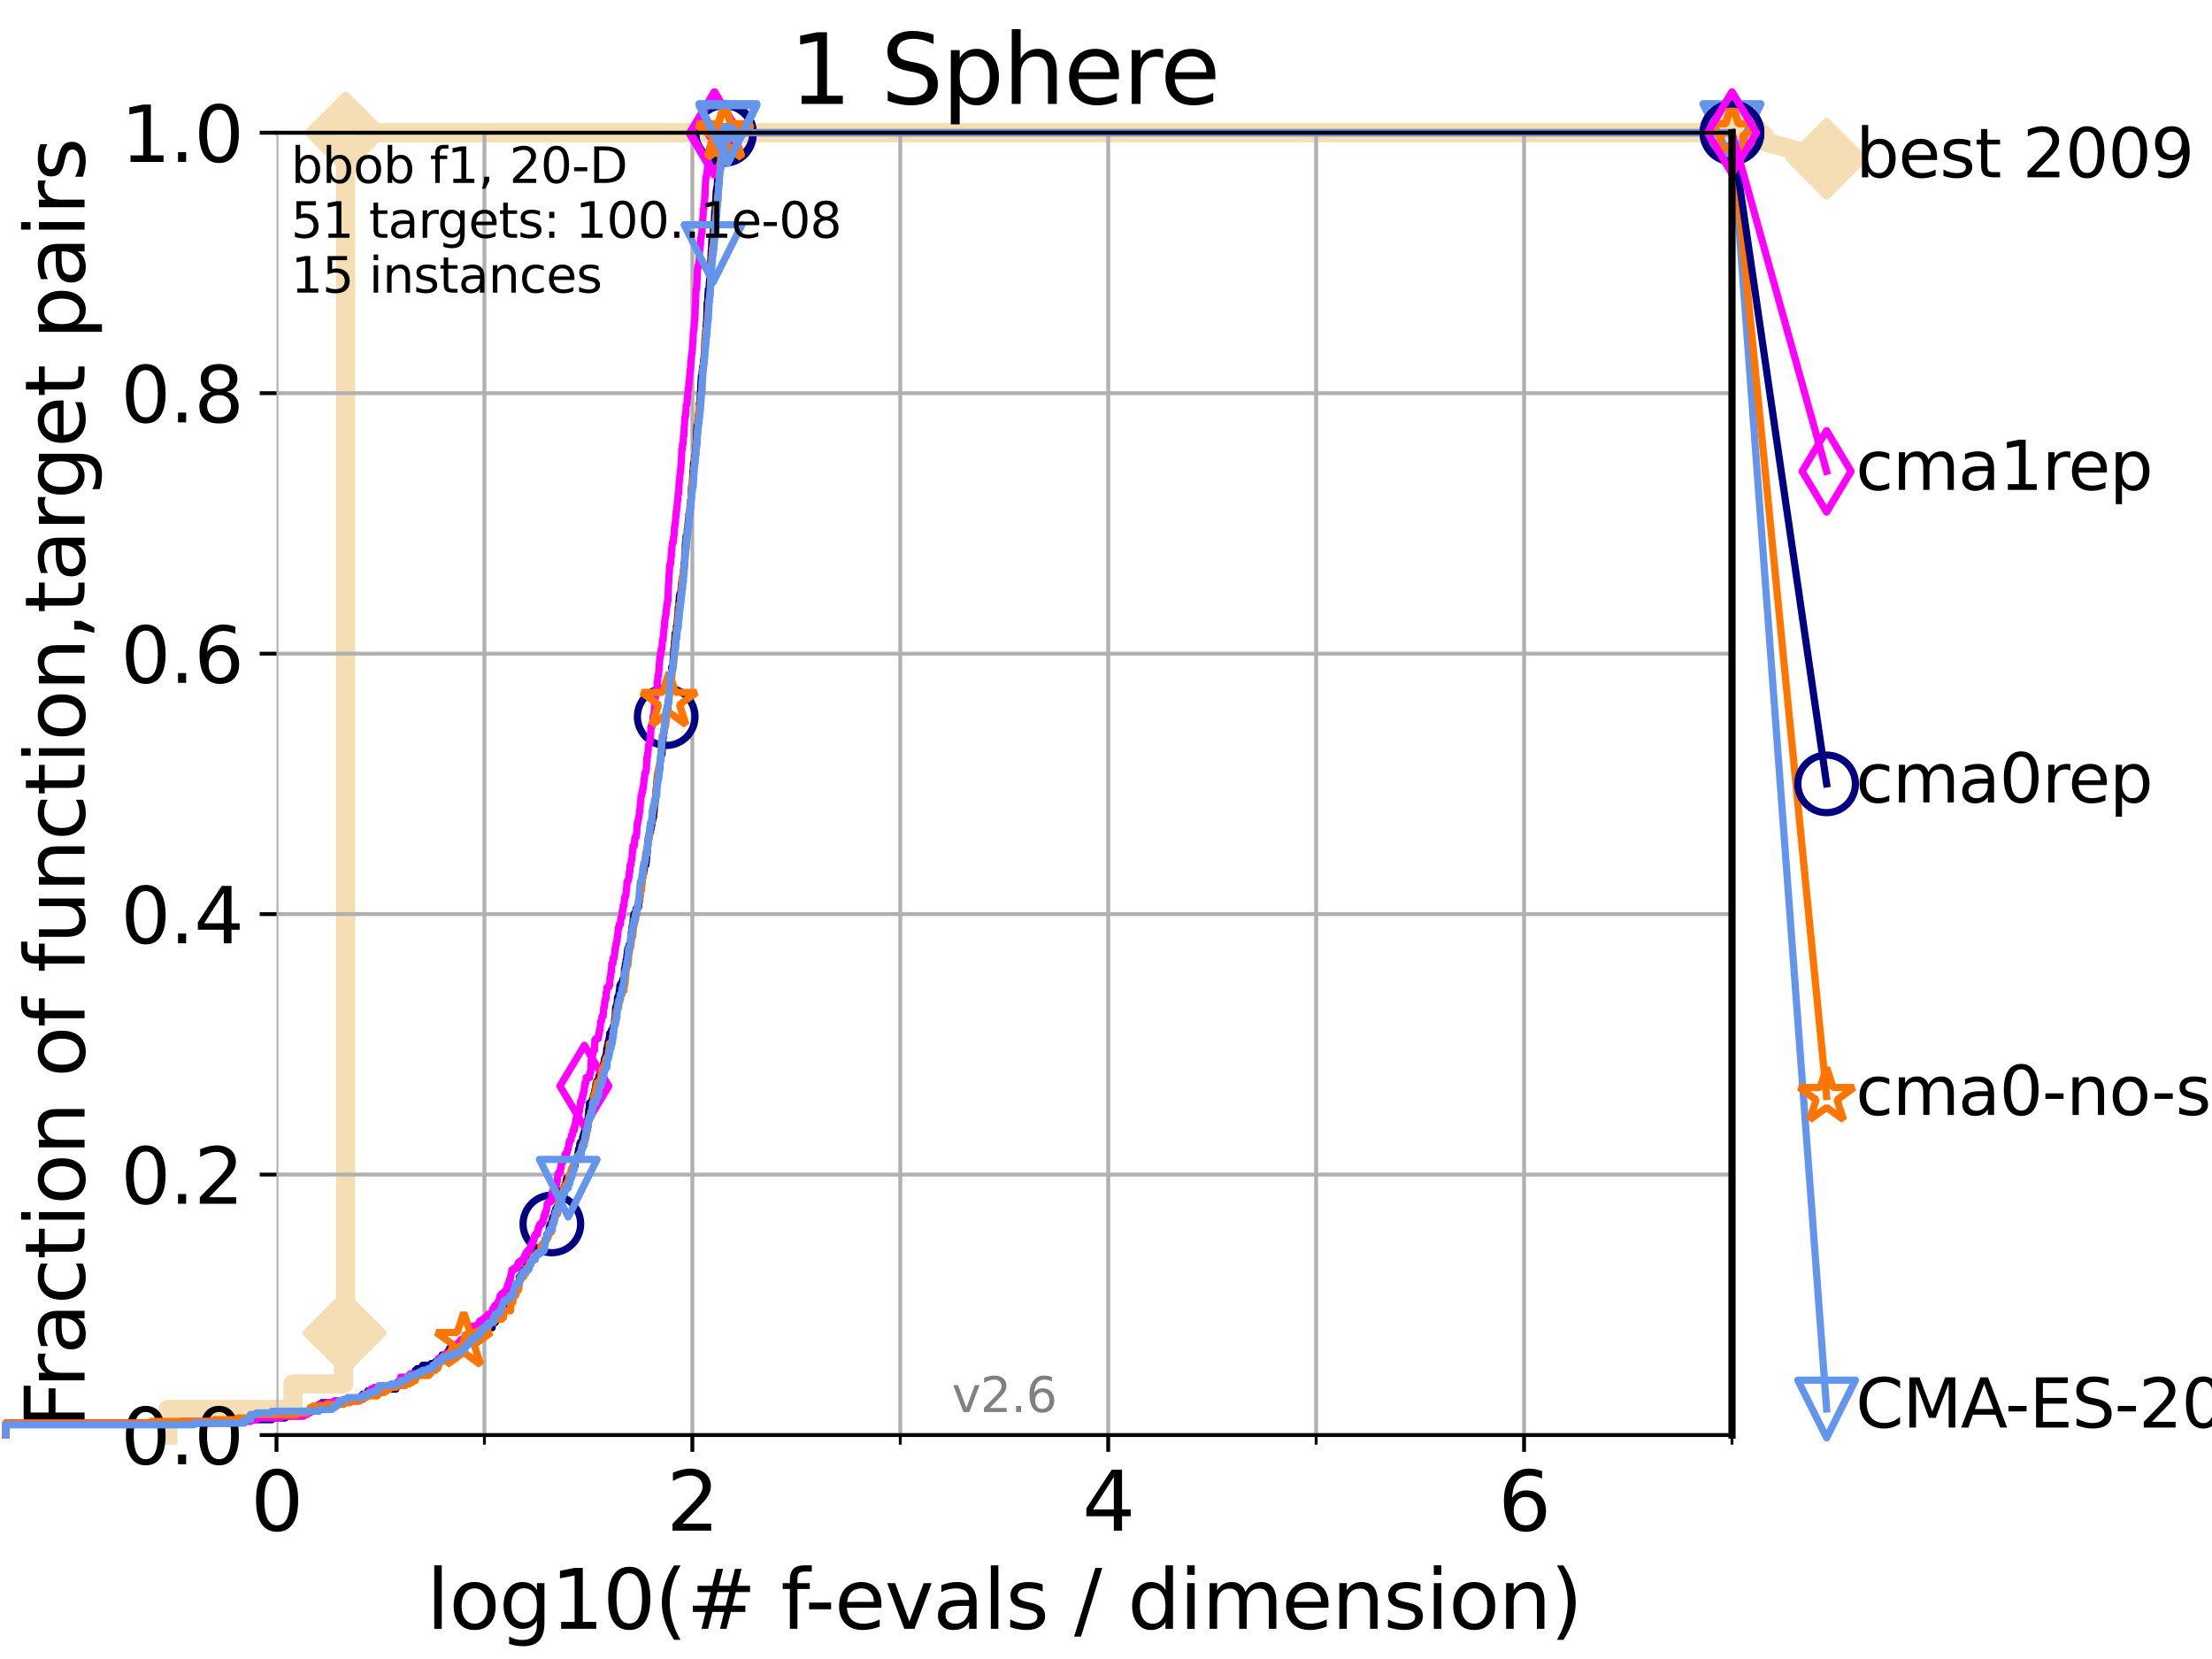 <?xml version="1.0" encoding="utf-8" standalone="no"?>
<!DOCTYPE svg PUBLIC "-//W3C//DTD SVG 1.1//EN"
  "http://www.w3.org/Graphics/SVG/1.1/DTD/svg11.dtd">
<svg xmlns:xlink="http://www.w3.org/1999/xlink" width="460.8pt" height="345.6pt" viewBox="0 0 460.8 345.6" xmlns="http://www.w3.org/2000/svg" version="1.1">
 <defs>
  <style type="text/css">*{stroke-linejoin: round; stroke-linecap: butt}</style>
 </defs>
 <g id="figure_1">
  <g id="patch_1">
   <path d="M 0 345.6 
L 460.8 345.6 
L 460.8 0 
L 0 0 
z
" style="fill: #ffffff"/>
  </g>
  <g id="axes_1">
   <g id="patch_2">
    <path d="M 57.6 298.944 
L 360.806 298.944 
L 360.806 27.648 
L 57.6 27.648 
z
" style="fill: #ffffff"/>
   </g>
   <g id="line2d_1">
    <path d="M 34.951 298.944 
L 34.951 293.624 
L 61.03 293.624 
L 61.03 288.305 
L 71.557 288.305 
L 71.557 277.666 
L 72 277.666 
L 72 27.648 
L 360.806 27.648 
" style="fill: none; stroke: #f5deb3; stroke-width: 4; stroke-linecap: square"/>
   </g>
   <g id="line2d_2">
    <defs>
     <path id="me11b8843d7" d="M -0 7.778 
L 7.778 0 
L 0 -7.778 
L -7.778 -0 
z
" style="stroke: #f5deb3; stroke-width: 1.5; stroke-linejoin: miter"/>
    </defs>
    <g>
     <use xlink:href="#me11b8843d7" x="71.557" y="277.666" style="fill: #f5deb3; stroke: #f5deb3; stroke-width: 1.5; stroke-linejoin: miter"/>
     <use xlink:href="#me11b8843d7" x="72" y="277.666" style="fill: #f5deb3; stroke: #f5deb3; stroke-width: 1.5; stroke-linejoin: miter"/>
     <use xlink:href="#me11b8843d7" x="72" y="27.648" style="fill: #f5deb3; stroke: #f5deb3; stroke-width: 1.5; stroke-linejoin: miter"/>
     <use xlink:href="#me11b8843d7" x="72" y="27.648" style="fill: #f5deb3; stroke: #f5deb3; stroke-width: 1.5; stroke-linejoin: miter"/>
     <use xlink:href="#me11b8843d7" x="72" y="27.648" style="fill: #f5deb3; stroke: #f5deb3; stroke-width: 1.5; stroke-linejoin: miter"/>
     <use xlink:href="#me11b8843d7" x="360.806" y="27.648" style="fill: #f5deb3; stroke: #f5deb3; stroke-width: 1.5; stroke-linejoin: miter"/>
    </g>
   </g>
   <g id="line2d_3">
    <path style="fill: none; stroke: #f5deb3; stroke-width: 4; stroke-linecap: square"/>
    <g/>
   </g>
   <g id="line2d_4">
    <path d="M 360.806 27.648 
L 380.515 33.074 
" style="fill: none; stroke: #f5deb3; stroke-width: 4; stroke-linecap: square"/>
    <g>
     <use xlink:href="#me11b8843d7" x="360.806" y="27.648" style="fill: #f5deb3; stroke: #f5deb3; stroke-width: 1.5; stroke-linejoin: miter"/>
     <use xlink:href="#me11b8843d7" x="380.515" y="33.074" style="fill: #f5deb3; stroke: #f5deb3; stroke-width: 1.5; stroke-linejoin: miter"/>
    </g>
   </g>
   <g id="matplotlib.axis_1">
    <g id="xtick_1">
     <g id="line2d_5">
      <path d="M 57.6 298.944 
L 57.6 27.648 
" clip-path="url(#pfca1501210)" style="fill: none; stroke: #b0b0b0; stroke-width: 0.8; stroke-linecap: square"/>
     </g>
     <g id="line2d_6">
      <defs>
       <path id="m7d2fea9739" d="M 0 0 
L 0 3.5 
" style="stroke: #000000; stroke-width: 0.8"/>
      </defs>
      <g>
       <use xlink:href="#m7d2fea9739" x="57.6" y="298.944" style="stroke: #000000; stroke-width: 0.8"/>
      </g>
     </g>
     <g id="text_1">
      <!-- 0 -->
      <g transform="translate(52.192 318.861)scale(0.17 -0.17)">
       <defs>
        <path id="DejaVuSans-30" d="M 2034 4250 
Q 1547 4250 1301 3770 
Q 1056 3291 1056 2328 
Q 1056 1369 1301 889 
Q 1547 409 2034 409 
Q 2525 409 2770 889 
Q 3016 1369 3016 2328 
Q 3016 3291 2770 3770 
Q 2525 4250 2034 4250 
z
M 2034 4750 
Q 2819 4750 3233 4129 
Q 3647 3509 3647 2328 
Q 3647 1150 3233 529 
Q 2819 -91 2034 -91 
Q 1250 -91 836 529 
Q 422 1150 422 2328 
Q 422 3509 836 4129 
Q 1250 4750 2034 4750 
z
" transform="scale(0.016)"/>
       </defs>
       <use xlink:href="#DejaVuSans-30"/>
      </g>
     </g>
    </g>
    <g id="xtick_2">
     <g id="line2d_7">
      <path d="M 144.23 298.944 
L 144.23 27.648 
" clip-path="url(#pfca1501210)" style="fill: none; stroke: #b0b0b0; stroke-width: 0.8; stroke-linecap: square"/>
     </g>
     <g id="line2d_8">
      <g>
       <use xlink:href="#m7d2fea9739" x="144.23" y="298.944" style="stroke: #000000; stroke-width: 0.8"/>
      </g>
     </g>
     <g id="text_2">
      <!-- 2 -->
      <g transform="translate(138.822 318.861)scale(0.17 -0.17)">
       <defs>
        <path id="DejaVuSans-32" d="M 1228 531 
L 3431 531 
L 3431 0 
L 469 0 
L 469 531 
Q 828 903 1448 1529 
Q 2069 2156 2228 2338 
Q 2531 2678 2651 2914 
Q 2772 3150 2772 3378 
Q 2772 3750 2511 3984 
Q 2250 4219 1831 4219 
Q 1534 4219 1204 4116 
Q 875 4013 500 3803 
L 500 4441 
Q 881 4594 1212 4672 
Q 1544 4750 1819 4750 
Q 2544 4750 2975 4387 
Q 3406 4025 3406 3419 
Q 3406 3131 3298 2873 
Q 3191 2616 2906 2266 
Q 2828 2175 2409 1742 
Q 1991 1309 1228 531 
z
" transform="scale(0.016)"/>
       </defs>
       <use xlink:href="#DejaVuSans-32"/>
      </g>
     </g>
    </g>
    <g id="xtick_3">
     <g id="line2d_9">
      <path d="M 230.861 298.944 
L 230.861 27.648 
" clip-path="url(#pfca1501210)" style="fill: none; stroke: #b0b0b0; stroke-width: 0.8; stroke-linecap: square"/>
     </g>
     <g id="line2d_10">
      <g>
       <use xlink:href="#m7d2fea9739" x="230.861" y="298.944" style="stroke: #000000; stroke-width: 0.8"/>
      </g>
     </g>
     <g id="text_3">
      <!-- 4 -->
      <g transform="translate(225.453 318.861)scale(0.17 -0.17)">
       <defs>
        <path id="DejaVuSans-34" d="M 2419 4116 
L 825 1625 
L 2419 1625 
L 2419 4116 
z
M 2253 4666 
L 3047 4666 
L 3047 1625 
L 3713 1625 
L 3713 1100 
L 3047 1100 
L 3047 0 
L 2419 0 
L 2419 1100 
L 313 1100 
L 313 1709 
L 2253 4666 
z
" transform="scale(0.016)"/>
       </defs>
       <use xlink:href="#DejaVuSans-34"/>
      </g>
     </g>
    </g>
    <g id="xtick_4">
     <g id="line2d_11">
      <path d="M 317.491 298.944 
L 317.491 27.648 
" clip-path="url(#pfca1501210)" style="fill: none; stroke: #b0b0b0; stroke-width: 0.8; stroke-linecap: square"/>
     </g>
     <g id="line2d_12">
      <g>
       <use xlink:href="#m7d2fea9739" x="317.491" y="298.944" style="stroke: #000000; stroke-width: 0.8"/>
      </g>
     </g>
     <g id="text_4">
      <!-- 6 -->
      <g transform="translate(312.083 318.861)scale(0.17 -0.17)">
       <defs>
        <path id="DejaVuSans-36" d="M 2113 2584 
Q 1688 2584 1439 2293 
Q 1191 2003 1191 1497 
Q 1191 994 1439 701 
Q 1688 409 2113 409 
Q 2538 409 2786 701 
Q 3034 994 3034 1497 
Q 3034 2003 2786 2293 
Q 2538 2584 2113 2584 
z
M 3366 4563 
L 3366 3988 
Q 3128 4100 2886 4159 
Q 2644 4219 2406 4219 
Q 1781 4219 1451 3797 
Q 1122 3375 1075 2522 
Q 1259 2794 1537 2939 
Q 1816 3084 2150 3084 
Q 2853 3084 3261 2657 
Q 3669 2231 3669 1497 
Q 3669 778 3244 343 
Q 2819 -91 2113 -91 
Q 1303 -91 875 529 
Q 447 1150 447 2328 
Q 447 3434 972 4092 
Q 1497 4750 2381 4750 
Q 2619 4750 2861 4703 
Q 3103 4656 3366 4563 
z
" transform="scale(0.016)"/>
       </defs>
       <use xlink:href="#DejaVuSans-36"/>
      </g>
     </g>
    </g>
    <g id="xtick_5">
     <g id="line2d_13">
      <path d="M 100.915 298.944 
L 100.915 27.648 
" clip-path="url(#pfca1501210)" style="fill: none; stroke: #b0b0b0; stroke-width: 0.8; stroke-linecap: square"/>
     </g>
     <g id="line2d_14">
      <defs>
       <path id="m39f8e9579a" d="M 0 0 
L 0 2 
" style="stroke: #000000; stroke-width: 0.6"/>
      </defs>
      <g>
       <use xlink:href="#m39f8e9579a" x="100.915" y="298.944" style="stroke: #000000; stroke-width: 0.6"/>
      </g>
     </g>
    </g>
    <g id="xtick_6">
     <g id="line2d_15">
      <path d="M 187.546 298.944 
L 187.546 27.648 
" clip-path="url(#pfca1501210)" style="fill: none; stroke: #b0b0b0; stroke-width: 0.8; stroke-linecap: square"/>
     </g>
     <g id="line2d_16">
      <g>
       <use xlink:href="#m39f8e9579a" x="187.546" y="298.944" style="stroke: #000000; stroke-width: 0.6"/>
      </g>
     </g>
    </g>
    <g id="xtick_7">
     <g id="line2d_17">
      <path d="M 274.176 298.944 
L 274.176 27.648 
" clip-path="url(#pfca1501210)" style="fill: none; stroke: #b0b0b0; stroke-width: 0.8; stroke-linecap: square"/>
     </g>
     <g id="line2d_18">
      <g>
       <use xlink:href="#m39f8e9579a" x="274.176" y="298.944" style="stroke: #000000; stroke-width: 0.6"/>
      </g>
     </g>
    </g>
    <g id="xtick_8">
     <g id="line2d_19">
      <path d="M 360.806 298.944 
L 360.806 27.648 
" clip-path="url(#pfca1501210)" style="fill: none; stroke: #b0b0b0; stroke-width: 0.8; stroke-linecap: square"/>
     </g>
     <g id="line2d_20">
      <g>
       <use xlink:href="#m39f8e9579a" x="360.806" y="298.944" style="stroke: #000000; stroke-width: 0.6"/>
      </g>
     </g>
    </g>
    <g id="text_5">
     <!-- log10(# f-evals / dimension) -->
     <g transform="translate(88.823 339.314)scale(0.17 -0.17)">
      <defs>
       <path id="DejaVuSans-6c" d="M 603 4863 
L 1178 4863 
L 1178 0 
L 603 0 
L 603 4863 
z
" transform="scale(0.016)"/>
       <path id="DejaVuSans-6f" d="M 1959 3097 
Q 1497 3097 1228 2736 
Q 959 2375 959 1747 
Q 959 1119 1226 758 
Q 1494 397 1959 397 
Q 2419 397 2687 759 
Q 2956 1122 2956 1747 
Q 2956 2369 2687 2733 
Q 2419 3097 1959 3097 
z
M 1959 3584 
Q 2709 3584 3137 3096 
Q 3566 2609 3566 1747 
Q 3566 888 3137 398 
Q 2709 -91 1959 -91 
Q 1206 -91 779 398 
Q 353 888 353 1747 
Q 353 2609 779 3096 
Q 1206 3584 1959 3584 
z
" transform="scale(0.016)"/>
       <path id="DejaVuSans-67" d="M 2906 1791 
Q 2906 2416 2648 2759 
Q 2391 3103 1925 3103 
Q 1463 3103 1205 2759 
Q 947 2416 947 1791 
Q 947 1169 1205 825 
Q 1463 481 1925 481 
Q 2391 481 2648 825 
Q 2906 1169 2906 1791 
z
M 3481 434 
Q 3481 -459 3084 -895 
Q 2688 -1331 1869 -1331 
Q 1566 -1331 1297 -1286 
Q 1028 -1241 775 -1147 
L 775 -588 
Q 1028 -725 1275 -790 
Q 1522 -856 1778 -856 
Q 2344 -856 2625 -561 
Q 2906 -266 2906 331 
L 2906 616 
Q 2728 306 2450 153 
Q 2172 0 1784 0 
Q 1141 0 747 490 
Q 353 981 353 1791 
Q 353 2603 747 3093 
Q 1141 3584 1784 3584 
Q 2172 3584 2450 3431 
Q 2728 3278 2906 2969 
L 2906 3500 
L 3481 3500 
L 3481 434 
z
" transform="scale(0.016)"/>
       <path id="DejaVuSans-31" d="M 794 531 
L 1825 531 
L 1825 4091 
L 703 3866 
L 703 4441 
L 1819 4666 
L 2450 4666 
L 2450 531 
L 3481 531 
L 3481 0 
L 794 0 
L 794 531 
z
" transform="scale(0.016)"/>
       <path id="DejaVuSans-28" d="M 1984 4856 
Q 1566 4138 1362 3434 
Q 1159 2731 1159 2009 
Q 1159 1288 1364 580 
Q 1569 -128 1984 -844 
L 1484 -844 
Q 1016 -109 783 600 
Q 550 1309 550 2009 
Q 550 2706 781 3412 
Q 1013 4119 1484 4856 
L 1984 4856 
z
" transform="scale(0.016)"/>
       <path id="DejaVuSans-23" d="M 3272 2816 
L 2363 2816 
L 2100 1772 
L 3016 1772 
L 3272 2816 
z
M 2803 4594 
L 2478 3297 
L 3391 3297 
L 3719 4594 
L 4219 4594 
L 3897 3297 
L 4872 3297 
L 4872 2816 
L 3775 2816 
L 3519 1772 
L 4513 1772 
L 4513 1294 
L 3397 1294 
L 3072 0 
L 2572 0 
L 2894 1294 
L 1978 1294 
L 1656 0 
L 1153 0 
L 1478 1294 
L 494 1294 
L 494 1772 
L 1594 1772 
L 1856 2816 
L 850 2816 
L 850 3297 
L 1978 3297 
L 2297 4594 
L 2803 4594 
z
" transform="scale(0.016)"/>
       <path id="DejaVuSans-20" transform="scale(0.016)"/>
       <path id="DejaVuSans-66" d="M 2375 4863 
L 2375 4384 
L 1825 4384 
Q 1516 4384 1395 4259 
Q 1275 4134 1275 3809 
L 1275 3500 
L 2222 3500 
L 2222 3053 
L 1275 3053 
L 1275 0 
L 697 0 
L 697 3053 
L 147 3053 
L 147 3500 
L 697 3500 
L 697 3744 
Q 697 4328 969 4595 
Q 1241 4863 1831 4863 
L 2375 4863 
z
" transform="scale(0.016)"/>
       <path id="DejaVuSans-2d" d="M 313 2009 
L 1997 2009 
L 1997 1497 
L 313 1497 
L 313 2009 
z
" transform="scale(0.016)"/>
       <path id="DejaVuSans-65" d="M 3597 1894 
L 3597 1613 
L 953 1613 
Q 991 1019 1311 708 
Q 1631 397 2203 397 
Q 2534 397 2845 478 
Q 3156 559 3463 722 
L 3463 178 
Q 3153 47 2828 -22 
Q 2503 -91 2169 -91 
Q 1331 -91 842 396 
Q 353 884 353 1716 
Q 353 2575 817 3079 
Q 1281 3584 2069 3584 
Q 2775 3584 3186 3129 
Q 3597 2675 3597 1894 
z
M 3022 2063 
Q 3016 2534 2758 2815 
Q 2500 3097 2075 3097 
Q 1594 3097 1305 2825 
Q 1016 2553 972 2059 
L 3022 2063 
z
" transform="scale(0.016)"/>
       <path id="DejaVuSans-76" d="M 191 3500 
L 800 3500 
L 1894 563 
L 2988 3500 
L 3597 3500 
L 2284 0 
L 1503 0 
L 191 3500 
z
" transform="scale(0.016)"/>
       <path id="DejaVuSans-61" d="M 2194 1759 
Q 1497 1759 1228 1600 
Q 959 1441 959 1056 
Q 959 750 1161 570 
Q 1363 391 1709 391 
Q 2188 391 2477 730 
Q 2766 1069 2766 1631 
L 2766 1759 
L 2194 1759 
z
M 3341 1997 
L 3341 0 
L 2766 0 
L 2766 531 
Q 2569 213 2275 61 
Q 1981 -91 1556 -91 
Q 1019 -91 701 211 
Q 384 513 384 1019 
Q 384 1609 779 1909 
Q 1175 2209 1959 2209 
L 2766 2209 
L 2766 2266 
Q 2766 2663 2505 2880 
Q 2244 3097 1772 3097 
Q 1472 3097 1187 3025 
Q 903 2953 641 2809 
L 641 3341 
Q 956 3463 1253 3523 
Q 1550 3584 1831 3584 
Q 2591 3584 2966 3190 
Q 3341 2797 3341 1997 
z
" transform="scale(0.016)"/>
       <path id="DejaVuSans-73" d="M 2834 3397 
L 2834 2853 
Q 2591 2978 2328 3040 
Q 2066 3103 1784 3103 
Q 1356 3103 1142 2972 
Q 928 2841 928 2578 
Q 928 2378 1081 2264 
Q 1234 2150 1697 2047 
L 1894 2003 
Q 2506 1872 2764 1633 
Q 3022 1394 3022 966 
Q 3022 478 2636 193 
Q 2250 -91 1575 -91 
Q 1294 -91 989 -36 
Q 684 19 347 128 
L 347 722 
Q 666 556 975 473 
Q 1284 391 1588 391 
Q 1994 391 2212 530 
Q 2431 669 2431 922 
Q 2431 1156 2273 1281 
Q 2116 1406 1581 1522 
L 1381 1569 
Q 847 1681 609 1914 
Q 372 2147 372 2553 
Q 372 3047 722 3315 
Q 1072 3584 1716 3584 
Q 2034 3584 2315 3537 
Q 2597 3491 2834 3397 
z
" transform="scale(0.016)"/>
       <path id="DejaVuSans-2f" d="M 1625 4666 
L 2156 4666 
L 531 -594 
L 0 -594 
L 1625 4666 
z
" transform="scale(0.016)"/>
       <path id="DejaVuSans-64" d="M 2906 2969 
L 2906 4863 
L 3481 4863 
L 3481 0 
L 2906 0 
L 2906 525 
Q 2725 213 2448 61 
Q 2172 -91 1784 -91 
Q 1150 -91 751 415 
Q 353 922 353 1747 
Q 353 2572 751 3078 
Q 1150 3584 1784 3584 
Q 2172 3584 2448 3432 
Q 2725 3281 2906 2969 
z
M 947 1747 
Q 947 1113 1208 752 
Q 1469 391 1925 391 
Q 2381 391 2643 752 
Q 2906 1113 2906 1747 
Q 2906 2381 2643 2742 
Q 2381 3103 1925 3103 
Q 1469 3103 1208 2742 
Q 947 2381 947 1747 
z
" transform="scale(0.016)"/>
       <path id="DejaVuSans-69" d="M 603 3500 
L 1178 3500 
L 1178 0 
L 603 0 
L 603 3500 
z
M 603 4863 
L 1178 4863 
L 1178 4134 
L 603 4134 
L 603 4863 
z
" transform="scale(0.016)"/>
       <path id="DejaVuSans-6d" d="M 3328 2828 
Q 3544 3216 3844 3400 
Q 4144 3584 4550 3584 
Q 5097 3584 5394 3201 
Q 5691 2819 5691 2113 
L 5691 0 
L 5113 0 
L 5113 2094 
Q 5113 2597 4934 2840 
Q 4756 3084 4391 3084 
Q 3944 3084 3684 2787 
Q 3425 2491 3425 1978 
L 3425 0 
L 2847 0 
L 2847 2094 
Q 2847 2600 2669 2842 
Q 2491 3084 2119 3084 
Q 1678 3084 1418 2786 
Q 1159 2488 1159 1978 
L 1159 0 
L 581 0 
L 581 3500 
L 1159 3500 
L 1159 2956 
Q 1356 3278 1631 3431 
Q 1906 3584 2284 3584 
Q 2666 3584 2933 3390 
Q 3200 3197 3328 2828 
z
" transform="scale(0.016)"/>
       <path id="DejaVuSans-6e" d="M 3513 2113 
L 3513 0 
L 2938 0 
L 2938 2094 
Q 2938 2591 2744 2837 
Q 2550 3084 2163 3084 
Q 1697 3084 1428 2787 
Q 1159 2491 1159 1978 
L 1159 0 
L 581 0 
L 581 3500 
L 1159 3500 
L 1159 2956 
Q 1366 3272 1645 3428 
Q 1925 3584 2291 3584 
Q 2894 3584 3203 3211 
Q 3513 2838 3513 2113 
z
" transform="scale(0.016)"/>
       <path id="DejaVuSans-29" d="M 513 4856 
L 1013 4856 
Q 1481 4119 1714 3412 
Q 1947 2706 1947 2009 
Q 1947 1309 1714 600 
Q 1481 -109 1013 -844 
L 513 -844 
Q 928 -128 1133 580 
Q 1338 1288 1338 2009 
Q 1338 2731 1133 3434 
Q 928 4138 513 4856 
z
" transform="scale(0.016)"/>
      </defs>
      <use xlink:href="#DejaVuSans-6c"/>
      <use xlink:href="#DejaVuSans-6f" x="27.783"/>
      <use xlink:href="#DejaVuSans-67" x="88.965"/>
      <use xlink:href="#DejaVuSans-31" x="152.441"/>
      <use xlink:href="#DejaVuSans-30" x="216.064"/>
      <use xlink:href="#DejaVuSans-28" x="279.688"/>
      <use xlink:href="#DejaVuSans-23" x="318.701"/>
      <use xlink:href="#DejaVuSans-20" x="402.49"/>
      <use xlink:href="#DejaVuSans-66" x="434.277"/>
      <use xlink:href="#DejaVuSans-2d" x="463.982"/>
      <use xlink:href="#DejaVuSans-65" x="500.066"/>
      <use xlink:href="#DejaVuSans-76" x="561.59"/>
      <use xlink:href="#DejaVuSans-61" x="620.77"/>
      <use xlink:href="#DejaVuSans-6c" x="682.049"/>
      <use xlink:href="#DejaVuSans-73" x="709.832"/>
      <use xlink:href="#DejaVuSans-20" x="761.932"/>
      <use xlink:href="#DejaVuSans-2f" x="793.719"/>
      <use xlink:href="#DejaVuSans-20" x="827.41"/>
      <use xlink:href="#DejaVuSans-64" x="859.197"/>
      <use xlink:href="#DejaVuSans-69" x="922.674"/>
      <use xlink:href="#DejaVuSans-6d" x="950.457"/>
      <use xlink:href="#DejaVuSans-65" x="1047.869"/>
      <use xlink:href="#DejaVuSans-6e" x="1109.393"/>
      <use xlink:href="#DejaVuSans-73" x="1172.771"/>
      <use xlink:href="#DejaVuSans-69" x="1224.871"/>
      <use xlink:href="#DejaVuSans-6f" x="1252.654"/>
      <use xlink:href="#DejaVuSans-6e" x="1313.836"/>
      <use xlink:href="#DejaVuSans-29" x="1377.215"/>
     </g>
    </g>
   </g>
   <g id="matplotlib.axis_2">
    <g id="ytick_1">
     <g id="line2d_21">
      <path d="M 57.6 298.944 
L 360.806 298.944 
" clip-path="url(#pfca1501210)" style="fill: none; stroke: #b0b0b0; stroke-width: 0.8; stroke-linecap: square"/>
     </g>
     <g id="line2d_22">
      <defs>
       <path id="m518adaa2a1" d="M 0 0 
L -3.5 0 
" style="stroke: #000000; stroke-width: 0.8"/>
      </defs>
      <g>
       <use xlink:href="#m518adaa2a1" x="57.6" y="298.944" style="stroke: #000000; stroke-width: 0.8"/>
      </g>
     </g>
     <g id="text_6">
      <!-- 0.0 -->
      <g transform="translate(25.155 305.023)scale(0.16 -0.16)">
       <defs>
        <path id="DejaVuSans-2e" d="M 684 794 
L 1344 794 
L 1344 0 
L 684 0 
L 684 794 
z
" transform="scale(0.016)"/>
       </defs>
       <use xlink:href="#DejaVuSans-30"/>
       <use xlink:href="#DejaVuSans-2e" x="63.623"/>
       <use xlink:href="#DejaVuSans-30" x="95.41"/>
      </g>
     </g>
    </g>
    <g id="ytick_2">
     <g id="line2d_23">
      <path d="M 57.6 244.685 
L 360.806 244.685 
" clip-path="url(#pfca1501210)" style="fill: none; stroke: #b0b0b0; stroke-width: 0.8; stroke-linecap: square"/>
     </g>
     <g id="line2d_24">
      <g>
       <use xlink:href="#m518adaa2a1" x="57.6" y="244.685" style="stroke: #000000; stroke-width: 0.8"/>
      </g>
     </g>
     <g id="text_7">
      <!-- 0.2 -->
      <g transform="translate(25.155 250.764)scale(0.16 -0.16)">
       <use xlink:href="#DejaVuSans-30"/>
       <use xlink:href="#DejaVuSans-2e" x="63.623"/>
       <use xlink:href="#DejaVuSans-32" x="95.41"/>
      </g>
     </g>
    </g>
    <g id="ytick_3">
     <g id="line2d_25">
      <path d="M 57.6 190.426 
L 360.806 190.426 
" clip-path="url(#pfca1501210)" style="fill: none; stroke: #b0b0b0; stroke-width: 0.8; stroke-linecap: square"/>
     </g>
     <g id="line2d_26">
      <g>
       <use xlink:href="#m518adaa2a1" x="57.6" y="190.426" style="stroke: #000000; stroke-width: 0.8"/>
      </g>
     </g>
     <g id="text_8">
      <!-- 0.4 -->
      <g transform="translate(25.155 196.504)scale(0.16 -0.16)">
       <use xlink:href="#DejaVuSans-30"/>
       <use xlink:href="#DejaVuSans-2e" x="63.623"/>
       <use xlink:href="#DejaVuSans-34" x="95.41"/>
      </g>
     </g>
    </g>
    <g id="ytick_4">
     <g id="line2d_27">
      <path d="M 57.6 136.166 
L 360.806 136.166 
" clip-path="url(#pfca1501210)" style="fill: none; stroke: #b0b0b0; stroke-width: 0.8; stroke-linecap: square"/>
     </g>
     <g id="line2d_28">
      <g>
       <use xlink:href="#m518adaa2a1" x="57.6" y="136.166" style="stroke: #000000; stroke-width: 0.8"/>
      </g>
     </g>
     <g id="text_9">
      <!-- 0.6 -->
      <g transform="translate(25.155 142.245)scale(0.16 -0.16)">
       <use xlink:href="#DejaVuSans-30"/>
       <use xlink:href="#DejaVuSans-2e" x="63.623"/>
       <use xlink:href="#DejaVuSans-36" x="95.41"/>
      </g>
     </g>
    </g>
    <g id="ytick_5">
     <g id="line2d_29">
      <path d="M 57.6 81.907 
L 360.806 81.907 
" clip-path="url(#pfca1501210)" style="fill: none; stroke: #b0b0b0; stroke-width: 0.8; stroke-linecap: square"/>
     </g>
     <g id="line2d_30">
      <g>
       <use xlink:href="#m518adaa2a1" x="57.6" y="81.907" style="stroke: #000000; stroke-width: 0.8"/>
      </g>
     </g>
     <g id="text_10">
      <!-- 0.8 -->
      <g transform="translate(25.155 87.986)scale(0.16 -0.16)">
       <defs>
        <path id="DejaVuSans-38" d="M 2034 2216 
Q 1584 2216 1326 1975 
Q 1069 1734 1069 1313 
Q 1069 891 1326 650 
Q 1584 409 2034 409 
Q 2484 409 2743 651 
Q 3003 894 3003 1313 
Q 3003 1734 2745 1975 
Q 2488 2216 2034 2216 
z
M 1403 2484 
Q 997 2584 770 2862 
Q 544 3141 544 3541 
Q 544 4100 942 4425 
Q 1341 4750 2034 4750 
Q 2731 4750 3128 4425 
Q 3525 4100 3525 3541 
Q 3525 3141 3298 2862 
Q 3072 2584 2669 2484 
Q 3125 2378 3379 2068 
Q 3634 1759 3634 1313 
Q 3634 634 3220 271 
Q 2806 -91 2034 -91 
Q 1263 -91 848 271 
Q 434 634 434 1313 
Q 434 1759 690 2068 
Q 947 2378 1403 2484 
z
M 1172 3481 
Q 1172 3119 1398 2916 
Q 1625 2713 2034 2713 
Q 2441 2713 2670 2916 
Q 2900 3119 2900 3481 
Q 2900 3844 2670 4047 
Q 2441 4250 2034 4250 
Q 1625 4250 1398 4047 
Q 1172 3844 1172 3481 
z
" transform="scale(0.016)"/>
       </defs>
       <use xlink:href="#DejaVuSans-30"/>
       <use xlink:href="#DejaVuSans-2e" x="63.623"/>
       <use xlink:href="#DejaVuSans-38" x="95.41"/>
      </g>
     </g>
    </g>
    <g id="ytick_6">
     <g id="line2d_31">
      <path d="M 57.6 27.648 
L 360.806 27.648 
" clip-path="url(#pfca1501210)" style="fill: none; stroke: #b0b0b0; stroke-width: 0.8; stroke-linecap: square"/>
     </g>
     <g id="line2d_32">
      <g>
       <use xlink:href="#m518adaa2a1" x="57.6" y="27.648" style="stroke: #000000; stroke-width: 0.8"/>
      </g>
     </g>
     <g id="text_11">
      <!-- 1.0 -->
      <g transform="translate(25.155 33.727)scale(0.16 -0.16)">
       <use xlink:href="#DejaVuSans-31"/>
       <use xlink:href="#DejaVuSans-2e" x="63.623"/>
       <use xlink:href="#DejaVuSans-30" x="95.41"/>
      </g>
     </g>
    </g>
    <g id="text_12">
     <!-- Fraction of function,target pairs -->
     <g transform="translate(17.62 297.681)rotate(-90)scale(0.17 -0.17)">
      <defs>
       <path id="DejaVuSans-46" d="M 628 4666 
L 3309 4666 
L 3309 4134 
L 1259 4134 
L 1259 2759 
L 3109 2759 
L 3109 2228 
L 1259 2228 
L 1259 0 
L 628 0 
L 628 4666 
z
" transform="scale(0.016)"/>
       <path id="DejaVuSans-72" d="M 2631 2963 
Q 2534 3019 2420 3045 
Q 2306 3072 2169 3072 
Q 1681 3072 1420 2755 
Q 1159 2438 1159 1844 
L 1159 0 
L 581 0 
L 581 3500 
L 1159 3500 
L 1159 2956 
Q 1341 3275 1631 3429 
Q 1922 3584 2338 3584 
Q 2397 3584 2469 3576 
Q 2541 3569 2628 3553 
L 2631 2963 
z
" transform="scale(0.016)"/>
       <path id="DejaVuSans-63" d="M 3122 3366 
L 3122 2828 
Q 2878 2963 2633 3030 
Q 2388 3097 2138 3097 
Q 1578 3097 1268 2742 
Q 959 2388 959 1747 
Q 959 1106 1268 751 
Q 1578 397 2138 397 
Q 2388 397 2633 464 
Q 2878 531 3122 666 
L 3122 134 
Q 2881 22 2623 -34 
Q 2366 -91 2075 -91 
Q 1284 -91 818 406 
Q 353 903 353 1747 
Q 353 2603 823 3093 
Q 1294 3584 2113 3584 
Q 2378 3584 2631 3529 
Q 2884 3475 3122 3366 
z
" transform="scale(0.016)"/>
       <path id="DejaVuSans-74" d="M 1172 4494 
L 1172 3500 
L 2356 3500 
L 2356 3053 
L 1172 3053 
L 1172 1153 
Q 1172 725 1289 603 
Q 1406 481 1766 481 
L 2356 481 
L 2356 0 
L 1766 0 
Q 1100 0 847 248 
Q 594 497 594 1153 
L 594 3053 
L 172 3053 
L 172 3500 
L 594 3500 
L 594 4494 
L 1172 4494 
z
" transform="scale(0.016)"/>
       <path id="DejaVuSans-75" d="M 544 1381 
L 544 3500 
L 1119 3500 
L 1119 1403 
Q 1119 906 1312 657 
Q 1506 409 1894 409 
Q 2359 409 2629 706 
Q 2900 1003 2900 1516 
L 2900 3500 
L 3475 3500 
L 3475 0 
L 2900 0 
L 2900 538 
Q 2691 219 2414 64 
Q 2138 -91 1772 -91 
Q 1169 -91 856 284 
Q 544 659 544 1381 
z
M 1991 3584 
L 1991 3584 
z
" transform="scale(0.016)"/>
       <path id="DejaVuSans-2c" d="M 750 794 
L 1409 794 
L 1409 256 
L 897 -744 
L 494 -744 
L 750 256 
L 750 794 
z
" transform="scale(0.016)"/>
       <path id="DejaVuSans-70" d="M 1159 525 
L 1159 -1331 
L 581 -1331 
L 581 3500 
L 1159 3500 
L 1159 2969 
Q 1341 3281 1617 3432 
Q 1894 3584 2278 3584 
Q 2916 3584 3314 3078 
Q 3713 2572 3713 1747 
Q 3713 922 3314 415 
Q 2916 -91 2278 -91 
Q 1894 -91 1617 61 
Q 1341 213 1159 525 
z
M 3116 1747 
Q 3116 2381 2855 2742 
Q 2594 3103 2138 3103 
Q 1681 3103 1420 2742 
Q 1159 2381 1159 1747 
Q 1159 1113 1420 752 
Q 1681 391 2138 391 
Q 2594 391 2855 752 
Q 3116 1113 3116 1747 
z
" transform="scale(0.016)"/>
      </defs>
      <use xlink:href="#DejaVuSans-46"/>
      <use xlink:href="#DejaVuSans-72" x="50.27"/>
      <use xlink:href="#DejaVuSans-61" x="91.383"/>
      <use xlink:href="#DejaVuSans-63" x="152.662"/>
      <use xlink:href="#DejaVuSans-74" x="207.643"/>
      <use xlink:href="#DejaVuSans-69" x="246.852"/>
      <use xlink:href="#DejaVuSans-6f" x="274.635"/>
      <use xlink:href="#DejaVuSans-6e" x="335.816"/>
      <use xlink:href="#DejaVuSans-20" x="399.195"/>
      <use xlink:href="#DejaVuSans-6f" x="430.982"/>
      <use xlink:href="#DejaVuSans-66" x="492.164"/>
      <use xlink:href="#DejaVuSans-20" x="527.369"/>
      <use xlink:href="#DejaVuSans-66" x="559.156"/>
      <use xlink:href="#DejaVuSans-75" x="594.361"/>
      <use xlink:href="#DejaVuSans-6e" x="657.74"/>
      <use xlink:href="#DejaVuSans-63" x="721.119"/>
      <use xlink:href="#DejaVuSans-74" x="776.1"/>
      <use xlink:href="#DejaVuSans-69" x="815.309"/>
      <use xlink:href="#DejaVuSans-6f" x="843.092"/>
      <use xlink:href="#DejaVuSans-6e" x="904.273"/>
      <use xlink:href="#DejaVuSans-2c" x="967.652"/>
      <use xlink:href="#DejaVuSans-74" x="999.439"/>
      <use xlink:href="#DejaVuSans-61" x="1038.648"/>
      <use xlink:href="#DejaVuSans-72" x="1099.928"/>
      <use xlink:href="#DejaVuSans-67" x="1139.291"/>
      <use xlink:href="#DejaVuSans-65" x="1202.768"/>
      <use xlink:href="#DejaVuSans-74" x="1264.291"/>
      <use xlink:href="#DejaVuSans-20" x="1303.5"/>
      <use xlink:href="#DejaVuSans-70" x="1335.287"/>
      <use xlink:href="#DejaVuSans-61" x="1398.764"/>
      <use xlink:href="#DejaVuSans-69" x="1460.043"/>
      <use xlink:href="#DejaVuSans-72" x="1487.826"/>
      <use xlink:href="#DejaVuSans-73" x="1528.939"/>
     </g>
    </g>
   </g>
   <g id="line2d_33">
    <defs>
     <path id="mae7be976c4" d="M 0 1.5 
C 0.398 1.5 0.779 1.342 1.061 1.061 
C 1.342 0.779 1.5 0.398 1.5 0 
C 1.5 -0.398 1.342 -0.779 1.061 -1.061 
C 0.779 -1.342 0.398 -1.5 0 -1.5 
C -0.398 -1.5 -0.779 -1.342 -1.061 -1.061 
C -1.342 -0.779 -1.5 -0.398 -1.5 0 
C -1.5 0.398 -1.342 0.779 -1.061 1.061 
C -0.779 1.342 -0.398 1.5 0 1.5 
z
" style="stroke: #f5deb3"/>
    </defs>
    <g>
     <use xlink:href="#mae7be976c4" x="72" y="27.648" style="fill: #f5deb3; stroke: #f5deb3"/>
     <use xlink:href="#mae7be976c4" x="72" y="27.648" style="fill: #f5deb3; stroke: #f5deb3"/>
    </g>
   </g>
   <g id="line2d_34">
    <defs>
     <path id="maa59de281f" d="M 0 1.5 
C 0.398 1.5 0.779 1.342 1.061 1.061 
C 1.342 0.779 1.5 0.398 1.5 0 
C 1.5 -0.398 1.342 -0.779 1.061 -1.061 
C 0.779 -1.342 0.398 -1.5 0 -1.5 
C -0.398 -1.5 -0.779 -1.342 -1.061 -1.061 
C -1.342 -0.779 -1.5 -0.398 -1.5 0 
C -1.5 0.398 -1.342 0.779 -1.061 1.061 
C -0.779 1.342 -0.398 1.5 0 1.5 
z
" style="stroke: #000080"/>
    </defs>
    <g>
     <use xlink:href="#maa59de281f" x="150.886" y="27.648" style="fill: #000080; stroke: #000080"/>
     <use xlink:href="#maa59de281f" x="150.886" y="27.648" style="fill: #000080; stroke: #000080"/>
    </g>
   </g>
   <g id="line2d_35">
    <path d="M 1.246 298.944 
L 1.246 296.462 
L 49.496 296.462 
L 49.496 296.107 
L 50.89 296.107 
L 50.89 295.752 
L 56.635 295.752 
L 56.635 295.398 
L 59.393 295.398 
L 59.393 294.688 
L 62.535 294.688 
L 62.535 294.334 
L 63.245 294.334 
L 63.245 293.979 
L 64.59 293.979 
L 64.59 293.624 
L 65.844 293.624 
L 65.844 292.915 
L 66.441 292.915 
L 66.441 292.561 
L 67.02 292.561 
L 67.02 292.206 
L 69.674 292.206 
L 69.674 291.851 
L 73.268 291.851 
L 73.268 291.497 
L 75.575 291.497 
L 75.575 290.433 
L 76.63 290.433 
L 76.63 289.723 
L 77.95 289.723 
L 77.95 289.369 
L 82.464 289.369 
L 82.464 288.66 
L 82.959 288.66 
L 82.959 288.305 
L 84.371 288.305 
L 84.371 287.95 
L 84.819 287.95 
L 84.819 287.241 
L 85.039 287.241 
L 85.039 286.886 
L 85.256 286.886 
L 85.256 286.532 
L 86.511 286.532 
L 86.511 285.468 
L 86.911 285.468 
L 86.911 285.113 
L 87.876 285.113 
L 87.876 284.759 
L 88.063 284.759 
L 88.063 284.404 
L 89.839 284.404 
L 89.839 284.049 
L 90.668 284.049 
L 90.668 283.695 
L 91.462 283.695 
L 91.462 283.34 
L 92.074 283.34 
L 92.074 282.276 
L 93.241 282.276 
L 93.241 281.567 
L 93.521 281.567 
L 93.521 281.212 
L 93.66 281.212 
L 93.66 280.858 
L 95.251 280.858 
L 95.251 280.503 
L 95.999 280.503 
L 95.999 280.148 
L 96.241 280.148 
L 96.241 279.794 
L 96.361 279.794 
L 96.361 279.439 
L 97.296 279.439 
L 97.296 279.084 
L 97.41 279.084 
L 97.41 278.73 
L 98.295 278.73 
L 98.403 278.021 
L 99.141 278.021 
L 99.244 277.311 
L 99.55 277.311 
L 99.55 276.957 
L 100.535 276.957 
L 100.535 276.602 
L 102.536 276.602 
L 102.536 275.538 
L 103.131 275.538 
L 103.131 275.183 
L 103.38 275.183 
L 103.38 274.829 
L 103.626 274.829 
L 103.626 274.12 
L 103.788 274.12 
L 103.869 273.41 
L 103.949 273.41 
L 103.949 273.056 
L 104.108 273.056 
L 104.108 272.701 
L 104.886 272.701 
L 104.886 272.346 
L 105.851 272.346 
L 105.923 271.637 
L 106.421 271.637 
L 106.421 270.928 
L 106.63 270.928 
L 106.699 269.864 
L 106.974 269.864 
L 106.974 269.155 
L 107.11 269.155 
L 107.11 268.091 
L 107.97 268.091 
L 108.034 267.381 
L 108.163 267.381 
L 108.226 265.963 
L 108.668 265.963 
L 108.73 265.254 
L 108.854 265.254 
L 108.854 264.899 
L 109.099 264.899 
L 109.099 264.544 
L 109.46 264.544 
L 109.46 264.19 
L 109.698 264.19 
L 109.698 263.48 
L 109.932 263.48 
L 109.99 262.771 
L 110.164 262.771 
L 110.164 262.062 
L 110.842 262.062 
L 110.897 261.353 
L 111.062 261.353 
L 111.062 260.998 
L 111.389 260.998 
L 111.389 260.643 
L 112.077 260.643 
L 112.077 260.289 
L 112.283 260.289 
L 112.283 259.934 
L 112.69 259.934 
L 112.69 259.579 
L 113.039 259.579 
L 113.039 259.225 
L 113.333 259.225 
L 113.333 258.87 
L 113.526 258.87 
L 113.574 258.161 
L 113.86 258.161 
L 113.954 257.097 
L 114.234 257.097 
L 114.234 256.742 
L 114.373 256.742 
L 114.419 255.678 
L 114.51 255.678 
L 114.51 255.324 
L 114.647 255.324 
L 114.647 254.969 
L 114.962 254.969 
L 114.962 254.26 
L 115.095 254.26 
L 115.139 253.551 
L 115.489 253.551 
L 115.532 252.487 
L 115.747 252.487 
L 115.79 251.778 
L 116.044 251.778 
L 116.044 251.423 
L 116.212 251.423 
L 116.295 250.359 
L 116.419 250.359 
L 116.419 250.004 
L 116.665 250.004 
L 116.706 249.295 
L 116.827 249.295 
L 116.908 248.586 
L 116.948 248.586 
L 116.988 247.877 
L 117.384 247.877 
L 117.384 247.522 
L 117.54 247.522 
L 117.54 247.167 
L 117.772 247.167 
L 117.81 246.458 
L 117.925 246.458 
L 117.963 245.749 
L 118.077 245.749 
L 118.077 245.394 
L 118.817 245.394 
L 118.89 244.685 
L 118.998 244.685 
L 119.106 243.621 
L 119.248 243.621 
L 119.248 243.266 
L 119.46 243.266 
L 119.46 242.912 
L 119.773 242.912 
L 119.842 241.848 
L 119.979 241.848 
L 120.081 241.138 
L 120.318 241.138 
L 120.418 240.075 
L 120.484 240.075 
L 120.518 239.365 
L 120.716 239.365 
L 120.781 238.301 
L 120.912 238.301 
L 120.912 237.947 
L 121.329 237.947 
L 121.361 236.883 
L 121.488 236.883 
L 121.55 236.174 
L 121.769 236.174 
L 121.769 235.464 
L 122.016 235.464 
L 122.077 234.4 
L 122.138 234.4 
L 122.138 234.046 
L 122.32 234.046 
L 122.38 233.336 
L 122.5 233.336 
L 122.559 232.273 
L 122.619 232.273 
L 122.619 231.209 
L 122.737 231.209 
L 122.796 229.79 
L 123.26 229.79 
L 123.346 229.081 
L 123.545 229.081 
L 123.573 228.372 
L 123.658 228.372 
L 123.658 228.017 
L 123.825 228.017 
L 123.936 226.953 
L 124.047 226.953 
L 124.129 225.889 
L 124.238 225.889 
L 124.238 225.534 
L 124.374 225.534 
L 124.374 225.18 
L 124.669 225.18 
L 124.775 224.116 
L 125.012 224.116 
L 125.012 223.407 
L 125.219 223.407 
L 125.219 223.052 
L 125.399 223.052 
L 125.502 222.343 
L 125.679 222.343 
L 125.704 221.634 
L 125.83 221.634 
L 125.904 220.57 
L 126.053 220.57 
L 126.053 220.215 
L 126.201 220.215 
L 126.275 219.506 
L 126.323 219.506 
L 126.396 218.442 
L 126.493 218.442 
L 126.565 217.733 
L 126.685 217.733 
L 126.685 217.023 
L 126.804 217.023 
L 126.876 216.314 
L 126.946 216.314 
L 127.017 215.25 
L 127.343 215.25 
L 127.412 214.541 
L 127.618 214.541 
L 127.709 213.832 
L 127.956 213.832 
L 128.023 212.413 
L 128.134 212.413 
L 128.244 209.931 
L 128.354 209.931 
L 128.354 209.576 
L 128.528 209.576 
L 128.636 207.803 
L 128.786 207.803 
L 128.786 207.448 
L 128.914 207.448 
L 129.02 206.384 
L 129.062 206.384 
L 129.125 205.32 
L 129.293 205.32 
L 129.293 204.966 
L 129.541 204.966 
L 129.541 204.611 
L 129.664 204.611 
L 129.664 204.256 
L 129.786 204.256 
L 129.786 203.902 
L 130.027 203.902 
L 130.107 201.774 
L 130.226 201.774 
L 130.286 200.71 
L 130.404 200.71 
L 130.423 200.001 
L 130.521 200.001 
L 130.599 198.937 
L 130.657 198.937 
L 130.734 197.873 
L 130.811 197.873 
L 130.811 197.518 
L 130.983 197.518 
L 131.078 196.809 
L 131.322 196.809 
L 131.416 195.39 
L 131.471 195.39 
L 131.49 194.327 
L 131.601 194.327 
L 131.692 192.908 
L 131.82 192.908 
L 131.929 191.135 
L 132.037 191.135 
L 132.055 190.426 
L 132.27 190.426 
L 132.27 190.071 
L 132.446 190.071 
L 132.499 189.362 
L 132.691 189.362 
L 132.691 189.007 
L 133.018 189.007 
L 133.103 187.943 
L 133.171 187.943 
L 133.205 187.234 
L 133.289 187.234 
L 133.39 184.751 
L 133.49 184.751 
L 133.557 183.688 
L 133.771 183.688 
L 133.82 182.624 
L 133.935 182.624 
L 133.967 181.914 
L 134.096 181.914 
L 134.096 181.205 
L 134.225 181.205 
L 134.241 180.496 
L 134.337 180.496 
L 134.337 180.141 
L 134.558 180.141 
L 134.668 179.077 
L 134.684 179.077 
L 134.793 177.659 
L 134.824 177.659 
L 134.932 175.531 
L 134.963 175.531 
L 135.055 174.467 
L 135.192 174.467 
L 135.268 173.403 
L 135.509 173.403 
L 135.524 172.694 
L 135.628 172.694 
L 135.643 171.985 
L 135.761 171.985 
L 135.85 170.921 
L 135.981 170.921 
L 135.981 170.211 
L 136.156 170.211 
L 136.213 169.147 
L 136.271 169.147 
L 136.371 167.729 
L 136.428 167.729 
L 136.528 166.31 
L 136.626 166.31 
L 136.711 164.183 
L 136.767 164.183 
L 136.865 162.764 
L 136.892 162.764 
L 136.934 161.7 
L 137.031 161.7 
L 137.045 160.991 
L 137.196 160.991 
L 137.196 160.636 
L 137.318 160.636 
L 137.426 159.927 
L 137.453 159.927 
L 137.534 158.508 
L 137.574 158.508 
L 137.655 157.445 
L 137.801 157.445 
L 137.801 157.09 
L 137.92 157.09 
L 137.972 155.317 
L 138.051 155.317 
L 138.116 153.544 
L 138.22 153.544 
L 138.323 152.125 
L 138.413 152.125 
L 138.439 151.416 
L 138.528 151.416 
L 138.63 149.997 
L 138.705 149.997 
L 138.794 148.933 
L 138.881 148.933 
L 138.931 148.224 
L 138.993 148.224 
L 139.055 147.16 
L 139.105 147.16 
L 139.216 146.096 
L 139.265 146.096 
L 139.35 144.678 
L 139.423 144.678 
L 139.46 143.968 
L 139.556 143.968 
L 139.653 142.195 
L 139.689 142.195 
L 139.76 141.486 
L 139.856 141.486 
L 139.927 139.003 
L 140.162 139.003 
L 140.255 136.876 
L 140.278 136.876 
L 140.371 135.102 
L 140.428 135.102 
L 140.497 133.684 
L 140.543 133.684 
L 140.646 131.911 
L 140.782 131.911 
L 140.782 131.556 
L 140.894 131.556 
L 140.906 130.492 
L 141.018 130.492 
L 141.118 129.074 
L 141.129 129.074 
L 141.228 128.01 
L 141.25 128.01 
L 141.294 126.591 
L 141.371 126.591 
L 141.459 125.173 
L 141.491 125.173 
L 141.535 124.109 
L 141.621 124.109 
L 141.621 123.754 
L 141.761 123.754 
L 141.847 123.045 
L 141.89 123.045 
L 141.953 121.626 
L 142.028 121.626 
L 142.08 120.917 
L 142.144 120.917 
L 142.227 120.208 
L 142.259 120.208 
L 142.353 119.144 
L 142.425 119.144 
L 142.528 117.371 
L 142.59 117.371 
L 142.672 115.243 
L 142.713 115.243 
L 142.794 113.115 
L 142.865 113.115 
L 142.916 111.697 
L 143.126 111.697 
L 143.176 110.278 
L 143.256 110.278 
L 143.354 108.859 
L 143.374 108.859 
L 143.482 107.796 
L 143.502 107.796 
L 143.511 107.086 
L 143.648 107.086 
L 143.735 106.022 
L 143.783 106.022 
L 143.87 104.249 
L 143.946 104.249 
L 144.051 101.412 
L 144.108 101.412 
L 144.212 100.703 
L 144.268 100.703 
L 144.343 98.22 
L 144.39 98.22 
L 144.483 96.447 
L 144.621 96.447 
L 144.722 95.029 
L 144.786 95.029 
L 144.868 94.319 
L 144.914 94.319 
L 144.995 92.546 
L 145.04 92.546 
L 145.13 89.709 
L 145.157 89.709 
L 145.229 88.645 
L 145.344 88.645 
L 145.45 87.227 
L 145.459 87.227 
L 145.486 86.517 
L 145.608 86.517 
L 145.678 84.035 
L 145.817 84.035 
L 145.912 81.907 
L 145.929 81.907 
L 146.032 79.425 
L 146.049 79.425 
L 146.117 78.361 
L 146.185 78.361 
L 146.278 77.297 
L 146.354 77.297 
L 146.421 76.233 
L 146.53 76.233 
L 146.613 74.814 
L 146.654 74.814 
L 146.745 73.396 
L 146.769 73.396 
L 146.868 70.559 
L 146.925 70.559 
L 147.031 68.786 
L 147.055 68.786 
L 147.16 67.013 
L 147.208 67.013 
L 147.312 63.112 
L 147.4 63.112 
L 147.503 60.984 
L 147.526 60.984 
L 147.55 60.274 
L 147.707 60.274 
L 147.801 58.501 
L 147.832 58.501 
L 147.902 57.437 
L 147.948 57.437 
L 148.056 54.955 
L 148.063 54.955 
L 148.17 52.118 
L 148.216 52.118 
L 148.292 49.99 
L 148.353 49.99 
L 148.443 48.926 
L 148.533 48.926 
L 148.63 47.508 
L 148.645 47.508 
L 148.682 46.444 
L 148.801 46.444 
L 148.889 43.961 
L 148.962 43.961 
L 149.072 41.833 
L 149.101 41.833 
L 149.202 39.706 
L 149.274 39.706 
L 149.317 38.996 
L 149.396 38.996 
L 149.503 36.869 
L 149.687 36.869 
L 149.792 35.45 
L 149.862 35.45 
L 149.945 34.386 
L 149.994 34.386 
L 150.084 32.968 
L 150.146 32.968 
L 150.152 31.904 
L 150.31 31.904 
L 150.391 30.13 
L 150.486 30.13 
L 150.486 29.776 
L 150.694 29.776 
L 150.8 28.712 
L 150.827 28.712 
L 150.886 27.648 
L 360.806 27.648 
L 360.806 27.648 
" style="fill: none; stroke: #000080; stroke-width: 1.5; stroke-linecap: square"/>
   </g>
   <g id="line2d_36">
    <defs>
     <path id="mee1fe88ae1" d="M 0 6 
C 1.591 6 3.117 5.368 4.243 4.243 
C 5.368 3.117 6 1.591 6 0 
C 6 -1.591 5.368 -3.117 4.243 -4.243 
C 3.117 -5.368 1.591 -6 0 -6 
C -1.591 -6 -3.117 -5.368 -4.243 -4.243 
C -5.368 -3.117 -6 -1.591 -6 0 
C -6 1.591 -5.368 3.117 -4.243 4.243 
C -3.117 5.368 -1.591 6 0 6 
z
" style="stroke: #000080; stroke-width: 1.5"/>
    </defs>
    <g>
     <use xlink:href="#mee1fe88ae1" x="114.962" y="254.969" style="fill-opacity: 0; stroke: #000080; stroke-width: 1.5"/>
     <use xlink:href="#mee1fe88ae1" x="138.781" y="149.288" style="fill-opacity: 0; stroke: #000080; stroke-width: 1.5"/>
     <use xlink:href="#mee1fe88ae1" x="150.886" y="28.003" style="fill-opacity: 0; stroke: #000080; stroke-width: 1.5"/>
     <use xlink:href="#mee1fe88ae1" x="150.886" y="27.648" style="fill-opacity: 0; stroke: #000080; stroke-width: 1.5"/>
     <use xlink:href="#mee1fe88ae1" x="150.886" y="27.648" style="fill-opacity: 0; stroke: #000080; stroke-width: 1.5"/>
     <use xlink:href="#mee1fe88ae1" x="360.806" y="27.648" style="fill-opacity: 0; stroke: #000080; stroke-width: 1.5"/>
    </g>
   </g>
   <g id="line2d_37">
    <path style="fill: none; stroke: #000080; stroke-width: 1.5; stroke-linecap: square"/>
    <g/>
   </g>
   <g id="line2d_38">
    <defs>
     <path id="m22358bc750" d="M 0 1.5 
C 0.398 1.5 0.779 1.342 1.061 1.061 
C 1.342 0.779 1.5 0.398 1.5 0 
C 1.5 -0.398 1.342 -0.779 1.061 -1.061 
C 0.779 -1.342 0.398 -1.5 0 -1.5 
C -0.398 -1.5 -0.779 -1.342 -1.061 -1.061 
C -1.342 -0.779 -1.5 -0.398 -1.5 0 
C -1.5 0.398 -1.342 0.779 -1.061 1.061 
C -0.779 1.342 -0.398 1.5 0 1.5 
z
" style="stroke: #ff00ff"/>
    </defs>
    <g>
     <use xlink:href="#m22358bc750" x="148.83" y="27.648" style="fill: #ff00ff; stroke: #ff00ff"/>
     <use xlink:href="#m22358bc750" x="148.83" y="27.648" style="fill: #ff00ff; stroke: #ff00ff"/>
    </g>
   </g>
   <g id="line2d_39">
    <path d="M 1.246 298.944 
L 1.246 296.462 
L 37.851 296.462 
L 37.851 296.107 
L 52.188 296.107 
L 52.188 295.752 
L 53.402 295.752 
L 53.402 295.398 
L 58.518 295.398 
L 58.518 295.043 
L 63.245 295.043 
L 63.245 294.688 
L 63.93 294.688 
L 63.93 294.334 
L 64.59 294.334 
L 64.59 293.979 
L 65.227 293.979 
L 65.227 293.27 
L 65.844 293.27 
L 65.844 292.915 
L 66.441 292.915 
L 66.441 292.561 
L 68.127 292.561 
L 68.127 292.206 
L 69.674 292.206 
L 69.674 291.851 
L 74.837 291.851 
L 74.837 291.497 
L 75.209 291.497 
L 75.209 290.787 
L 75.933 290.787 
L 75.933 290.433 
L 76.63 290.433 
L 76.63 290.078 
L 76.969 290.078 
L 76.969 289.723 
L 77.302 289.723 
L 77.302 289.369 
L 77.95 289.369 
L 77.95 289.014 
L 79.772 289.014 
L 79.772 288.66 
L 82.464 288.66 
L 82.464 288.305 
L 82.713 288.305 
L 82.713 287.95 
L 83.202 287.95 
L 83.202 287.596 
L 83.442 287.596 
L 83.442 286.886 
L 85.256 286.886 
L 85.256 286.532 
L 85.471 286.532 
L 85.471 286.177 
L 87.496 286.177 
L 87.496 285.822 
L 88.063 285.822 
L 88.063 285.468 
L 89.497 285.468 
L 89.497 285.113 
L 90.341 285.113 
L 90.341 284.404 
L 90.83 284.404 
L 90.83 284.049 
L 91.148 284.049 
L 91.148 283.34 
L 91.306 283.34 
L 91.306 282.985 
L 92.074 282.985 
L 92.074 282.631 
L 92.52 282.631 
L 92.52 282.276 
L 92.956 282.276 
L 92.956 281.922 
L 93.66 281.922 
L 93.66 281.567 
L 93.935 281.567 
L 93.935 281.212 
L 94.206 281.212 
L 94.206 280.858 
L 95.378 280.858 
L 95.378 279.794 
L 95.753 279.794 
L 95.753 279.439 
L 95.999 279.439 
L 95.999 279.084 
L 96.6 279.084 
L 96.6 278.73 
L 97.067 278.73 
L 97.067 278.375 
L 97.296 278.375 
L 97.296 278.021 
L 97.858 278.021 
L 97.858 277.666 
L 98.187 277.666 
L 98.295 276.957 
L 98.403 276.957 
L 98.403 276.247 
L 99.449 276.247 
L 99.449 275.893 
L 99.851 275.893 
L 99.95 275.183 
L 100.535 275.183 
L 100.535 274.829 
L 101.009 274.829 
L 101.009 274.474 
L 101.562 274.474 
L 101.653 273.765 
L 102.45 273.765 
L 102.536 273.056 
L 102.622 273.056 
L 102.622 272.701 
L 102.963 272.701 
L 103.047 271.992 
L 103.462 271.992 
L 103.462 271.637 
L 103.707 271.637 
L 103.707 271.282 
L 103.869 271.282 
L 103.869 270.928 
L 104.029 270.928 
L 104.108 270.219 
L 104.188 270.219 
L 104.188 269.864 
L 104.501 269.864 
L 104.501 269.509 
L 104.962 269.509 
L 104.962 269.155 
L 105.263 269.155 
L 105.263 268.8 
L 105.559 268.8 
L 105.559 268.445 
L 105.705 268.445 
L 105.705 267.736 
L 105.851 267.736 
L 105.851 267.381 
L 105.995 267.381 
L 106.066 266.672 
L 106.28 266.672 
L 106.35 265.963 
L 106.421 265.963 
L 106.491 265.254 
L 106.561 265.254 
L 106.63 264.544 
L 107.11 264.544 
L 107.11 264.19 
L 107.578 264.19 
L 107.578 263.835 
L 107.905 263.835 
L 107.905 263.126 
L 108.226 263.126 
L 108.226 262.771 
L 108.792 262.771 
L 108.792 262.417 
L 109.22 262.417 
L 109.22 261.707 
L 109.401 261.707 
L 109.401 261.353 
L 109.58 261.353 
L 109.58 260.998 
L 109.815 260.998 
L 109.815 260.643 
L 110.164 260.643 
L 110.164 260.289 
L 110.392 260.289 
L 110.392 259.934 
L 110.562 259.934 
L 110.618 259.225 
L 110.897 259.225 
L 110.897 258.87 
L 111.062 258.87 
L 111.172 258.161 
L 111.281 258.161 
L 111.335 257.452 
L 111.55 257.452 
L 111.55 257.097 
L 111.972 257.097 
L 111.972 256.388 
L 112.128 256.388 
L 112.128 255.678 
L 112.335 255.678 
L 112.335 255.324 
L 112.488 255.324 
L 112.488 254.969 
L 112.89 254.969 
L 112.89 254.615 
L 113.088 254.615 
L 113.186 253.905 
L 113.284 253.905 
L 113.333 253.196 
L 113.574 253.196 
L 113.574 252.487 
L 113.765 252.487 
L 113.86 251.778 
L 113.907 251.778 
L 114.001 250.714 
L 114.234 250.714 
L 114.234 250.359 
L 114.692 250.359 
L 114.692 250.004 
L 114.917 250.004 
L 115.006 248.586 
L 115.095 248.586 
L 115.095 248.231 
L 115.227 248.231 
L 115.227 247.877 
L 115.619 247.877 
L 115.619 247.522 
L 115.747 247.522 
L 115.833 246.813 
L 115.918 246.813 
L 116.002 246.103 
L 116.086 246.103 
L 116.17 245.039 
L 116.212 245.039 
L 116.212 244.685 
L 116.337 244.685 
L 116.337 244.33 
L 116.665 244.33 
L 116.706 243.621 
L 116.787 243.621 
L 116.787 243.266 
L 116.908 243.266 
L 116.908 242.557 
L 117.028 242.557 
L 117.028 242.202 
L 117.187 242.202 
L 117.187 241.848 
L 117.345 241.848 
L 117.345 241.493 
L 117.579 241.493 
L 117.579 241.138 
L 117.695 241.138 
L 117.734 240.429 
L 118.001 240.429 
L 118.001 240.075 
L 118.152 240.075 
L 118.227 239.365 
L 118.376 239.365 
L 118.451 238.656 
L 118.488 238.656 
L 118.561 237.947 
L 118.635 237.947 
L 118.635 237.592 
L 118.89 237.592 
L 118.998 236.883 
L 119.034 236.883 
L 119.034 236.528 
L 119.248 236.528 
L 119.354 235.464 
L 119.635 235.464 
L 119.635 234.755 
L 119.773 234.755 
L 119.876 233.691 
L 119.945 233.691 
L 120.013 232.982 
L 120.115 232.982 
L 120.183 231.918 
L 120.584 231.918 
L 120.584 231.563 
L 120.716 231.563 
L 120.814 230.499 
L 120.879 230.499 
L 120.944 229.435 
L 121.202 229.435 
L 121.202 228.726 
L 121.361 228.726 
L 121.361 228.017 
L 121.55 228.017 
L 121.582 227.308 
L 121.707 227.308 
L 121.738 226.244 
L 121.862 226.244 
L 121.862 225.534 
L 122.077 225.534 
L 122.107 224.471 
L 122.855 224.471 
L 122.884 223.407 
L 123.059 223.407 
L 123.145 220.924 
L 123.318 220.924 
L 123.375 219.86 
L 123.46 219.86 
L 123.488 219.151 
L 123.573 219.151 
L 123.573 218.796 
L 123.853 218.796 
L 123.909 216.669 
L 124.184 216.669 
L 124.184 216.314 
L 124.669 216.314 
L 124.748 215.25 
L 124.828 215.25 
L 124.854 214.541 
L 125.012 214.541 
L 125.116 212.768 
L 125.297 212.768 
L 125.399 211.704 
L 125.654 211.704 
L 125.754 209.931 
L 125.88 209.931 
L 125.979 208.512 
L 126.078 208.512 
L 126.078 208.157 
L 126.226 208.157 
L 126.275 206.739 
L 126.372 206.739 
L 126.445 205.675 
L 126.804 205.675 
L 126.804 205.32 
L 126.994 205.32 
L 127.087 203.547 
L 127.181 203.547 
L 127.274 202.483 
L 127.366 202.483 
L 127.435 200.71 
L 127.686 200.71 
L 127.709 199.646 
L 127.911 199.646 
L 127.978 198.937 
L 128.023 198.937 
L 128.134 197.518 
L 128.244 197.518 
L 128.244 196.809 
L 128.376 196.809 
L 128.485 196.1 
L 128.507 196.1 
L 128.593 195.036 
L 128.679 195.036 
L 128.786 193.617 
L 128.808 193.617 
L 128.808 193.263 
L 128.936 193.263 
L 128.999 192.553 
L 129.23 192.553 
L 129.334 191.49 
L 129.355 191.49 
L 129.355 191.135 
L 129.541 191.135 
L 129.643 189.716 
L 129.745 189.716 
L 129.806 188.652 
L 130.007 188.652 
L 130.067 187.234 
L 130.147 187.234 
L 130.147 186.879 
L 130.286 186.879 
L 130.384 186.17 
L 130.423 186.17 
L 130.482 185.106 
L 130.541 185.106 
L 130.618 183.688 
L 130.792 183.688 
L 130.792 183.333 
L 130.926 183.333 
L 131.021 182.624 
L 131.059 182.624 
L 131.097 181.56 
L 131.229 181.56 
L 131.248 180.141 
L 131.453 180.141 
L 131.527 179.077 
L 131.637 179.077 
L 131.747 177.304 
L 131.82 177.304 
L 131.838 176.24 
L 132.127 176.24 
L 132.216 174.822 
L 132.27 174.822 
L 132.27 174.467 
L 132.499 174.467 
L 132.569 173.758 
L 132.622 173.758 
L 132.726 171.63 
L 132.847 171.63 
L 132.881 170.921 
L 132.967 170.921 
L 133.069 170.211 
L 133.086 170.211 
L 133.171 169.502 
L 133.205 169.502 
L 133.306 168.438 
L 133.323 168.438 
L 133.424 167.02 
L 133.474 167.02 
L 133.524 165.956 
L 133.59 165.956 
L 133.59 165.601 
L 133.706 165.601 
L 133.738 164.892 
L 133.886 164.892 
L 133.902 164.183 
L 134.016 164.183 
L 134.08 163.119 
L 134.129 163.119 
L 134.193 162.055 
L 134.273 162.055 
L 134.337 160.991 
L 134.511 160.991 
L 134.621 160.282 
L 134.652 160.282 
L 134.762 157.799 
L 134.855 157.799 
L 134.947 156.735 
L 135.009 156.735 
L 135.07 155.317 
L 135.177 155.317 
L 135.268 154.607 
L 135.404 154.607 
L 135.494 153.189 
L 135.539 153.189 
L 135.598 151.416 
L 135.791 151.416 
L 135.835 150.706 
L 135.967 150.706 
L 136.054 149.288 
L 136.141 149.288 
L 136.242 148.579 
L 136.271 148.579 
L 136.371 146.096 
L 136.385 146.096 
L 136.385 145.387 
L 136.528 145.387 
L 136.626 144.323 
L 136.683 144.323 
L 136.725 143.614 
L 136.878 143.614 
L 136.92 141.841 
L 137.003 141.841 
L 137.058 140.777 
L 137.154 140.777 
L 137.264 139.713 
L 137.277 139.713 
L 137.359 137.94 
L 137.399 137.94 
L 137.467 136.876 
L 137.561 136.876 
L 137.574 136.166 
L 137.695 136.166 
L 137.748 135.102 
L 137.906 135.102 
L 137.985 133.329 
L 138.129 133.329 
L 138.22 131.911 
L 138.246 131.911 
L 138.336 130.847 
L 138.375 130.847 
L 138.464 129.428 
L 138.49 129.428 
L 138.541 128.719 
L 138.604 128.719 
L 138.705 128.01 
L 138.731 128.01 
L 138.831 126.591 
L 138.881 126.591 
L 138.906 125.882 
L 139.018 125.882 
L 139.055 125.173 
L 139.142 125.173 
L 139.253 121.626 
L 139.277 121.626 
L 139.387 119.499 
L 139.423 119.499 
L 139.508 117.725 
L 139.605 117.725 
L 139.605 117.371 
L 139.725 117.371 
L 139.796 115.952 
L 139.844 115.952 
L 139.938 114.179 
L 139.974 114.179 
L 140.044 113.115 
L 140.22 113.115 
L 140.324 111.697 
L 140.417 111.697 
L 140.486 109.923 
L 140.554 109.923 
L 140.657 108.859 
L 140.68 108.859 
L 140.771 107.796 
L 140.804 107.796 
L 140.883 106.377 
L 140.951 106.377 
L 141.051 105.313 
L 141.062 105.313 
L 141.129 104.249 
L 141.206 104.249 
L 141.261 102.831 
L 141.371 102.831 
L 141.47 100.348 
L 141.535 100.348 
L 141.632 98.93 
L 141.665 98.93 
L 141.761 97.866 
L 141.794 97.866 
L 141.9 96.447 
L 141.922 96.447 
L 142.028 93.61 
L 142.144 93.61 
L 142.165 92.546 
L 142.28 92.546 
L 142.384 90.773 
L 142.467 90.773 
L 142.549 88.645 
L 142.58 88.645 
L 142.672 86.872 
L 142.784 86.872 
L 142.865 85.808 
L 142.896 85.808 
L 142.936 84.39 
L 143.076 84.39 
L 143.186 82.971 
L 143.206 82.971 
L 143.305 81.553 
L 143.325 81.553 
L 143.394 80.843 
L 143.453 80.843 
L 143.541 79.425 
L 143.58 79.425 
L 143.686 78.006 
L 143.716 78.006 
L 143.764 76.942 
L 143.841 76.942 
L 143.946 75.169 
L 143.956 75.169 
L 144.06 74.105 
L 144.089 74.105 
L 144.183 73.041 
L 144.221 73.041 
L 144.305 71.268 
L 144.343 71.268 
L 144.427 69.14 
L 144.473 69.14 
L 144.538 68.431 
L 144.594 68.431 
L 144.677 66.658 
L 144.75 66.658 
L 144.859 63.466 
L 144.887 63.466 
L 144.995 60.274 
L 145.121 60.274 
L 145.229 58.147 
L 145.246 58.147 
L 145.282 56.019 
L 145.389 56.019 
L 145.415 55.31 
L 145.538 55.31 
L 145.6 54.6 
L 145.652 54.6 
L 145.722 52.118 
L 145.782 52.118 
L 145.869 51.054 
L 145.912 51.054 
L 145.963 49.635 
L 146.049 49.635 
L 146.151 48.571 
L 146.211 48.571 
L 146.295 46.798 
L 146.329 46.798 
L 146.438 45.025 
L 146.471 45.025 
L 146.53 43.607 
L 146.604 43.607 
L 146.654 42.543 
L 146.728 42.543 
L 146.794 41.124 
L 146.851 41.124 
L 146.957 38.287 
L 146.966 38.287 
L 147.039 36.869 
L 147.184 36.869 
L 147.288 35.805 
L 147.32 35.805 
L 147.4 34.386 
L 147.463 34.386 
L 147.519 32.968 
L 147.582 32.968 
L 147.676 32.258 
L 147.793 32.258 
L 147.824 30.84 
L 148.056 30.84 
L 148.063 30.13 
L 148.178 30.13 
L 148.178 29.776 
L 148.375 29.776 
L 148.39 29.067 
L 148.571 29.067 
L 148.571 28.712 
L 148.764 28.712 
L 148.83 27.648 
L 360.806 27.648 
L 360.806 27.648 
" style="fill: none; stroke: #ff00ff; stroke-width: 1.5; stroke-linecap: square"/>
   </g>
   <g id="line2d_40">
    <defs>
     <path id="m955c545771" d="M -0 8.485 
L 5.091 0 
L 0 -8.485 
L -5.091 -0 
z
" style="stroke: #ff00ff; stroke-width: 1.5; stroke-linejoin: miter"/>
    </defs>
    <g>
     <use xlink:href="#m955c545771" x="121.738" y="226.244" style="fill-opacity: 0; stroke: #ff00ff; stroke-width: 1.5; stroke-linejoin: miter"/>
     <use xlink:href="#m955c545771" x="148.83" y="28.003" style="fill-opacity: 0; stroke: #ff00ff; stroke-width: 1.5; stroke-linejoin: miter"/>
     <use xlink:href="#m955c545771" x="148.83" y="27.648" style="fill-opacity: 0; stroke: #ff00ff; stroke-width: 1.5; stroke-linejoin: miter"/>
     <use xlink:href="#m955c545771" x="148.83" y="27.648" style="fill-opacity: 0; stroke: #ff00ff; stroke-width: 1.5; stroke-linejoin: miter"/>
     <use xlink:href="#m955c545771" x="148.83" y="27.648" style="fill-opacity: 0; stroke: #ff00ff; stroke-width: 1.5; stroke-linejoin: miter"/>
     <use xlink:href="#m955c545771" x="360.806" y="27.648" style="fill-opacity: 0; stroke: #ff00ff; stroke-width: 1.5; stroke-linejoin: miter"/>
    </g>
   </g>
   <g id="line2d_41">
    <path style="fill: none; stroke: #ff00ff; stroke-width: 1.5; stroke-linecap: square"/>
    <g/>
   </g>
   <g id="line2d_42">
    <defs>
     <path id="ma66aea49ba" d="M 0 1.5 
C 0.398 1.5 0.779 1.342 1.061 1.061 
C 1.342 0.779 1.5 0.398 1.5 0 
C 1.5 -0.398 1.342 -0.779 1.061 -1.061 
C 0.779 -1.342 0.398 -1.5 0 -1.5 
C -0.398 -1.5 -0.779 -1.342 -1.061 -1.061 
C -1.342 -0.779 -1.5 -0.398 -1.5 0 
C -1.5 0.398 -1.342 0.779 -1.061 1.061 
C -0.779 1.342 -0.398 1.5 0 1.5 
z
" style="stroke: #ff7500"/>
    </defs>
    <g>
     <use xlink:href="#ma66aea49ba" x="150.946" y="27.648" style="fill: #ff7500; stroke: #ff7500"/>
     <use xlink:href="#ma66aea49ba" x="150.946" y="27.648" style="fill: #ff7500; stroke: #ff7500"/>
    </g>
   </g>
   <g id="line2d_43">
    <path d="M 1.246 298.944 
L 1.246 296.462 
L 31.522 296.462 
L 31.522 296.107 
L 44.561 296.107 
L 44.561 295.752 
L 49.496 295.752 
L 49.496 295.398 
L 52.188 295.398 
L 52.188 294.688 
L 61.798 294.688 
L 61.798 294.334 
L 63.93 294.334 
L 63.93 293.979 
L 64.59 293.979 
L 64.59 293.27 
L 65.227 293.27 
L 65.227 292.915 
L 68.127 292.915 
L 68.127 292.561 
L 71.557 292.561 
L 71.557 292.206 
L 72.855 292.206 
L 72.855 291.851 
L 74.837 291.851 
L 74.837 291.497 
L 75.575 291.497 
L 75.575 291.142 
L 76.285 291.142 
L 76.285 290.787 
L 78.578 290.787 
L 78.578 290.433 
L 78.883 290.433 
L 78.883 290.078 
L 80.06 290.078 
L 80.06 289.723 
L 80.621 289.723 
L 80.621 289.369 
L 81.166 289.369 
L 81.166 289.014 
L 82.464 289.014 
L 82.464 288.66 
L 84.371 288.66 
L 84.371 288.305 
L 85.256 288.305 
L 85.256 287.95 
L 85.894 287.95 
L 85.894 287.596 
L 86.511 287.596 
L 86.511 286.886 
L 86.911 286.886 
L 86.911 286.532 
L 89.324 286.532 
L 89.324 286.177 
L 89.669 286.177 
L 89.669 285.468 
L 90.668 285.468 
L 90.668 285.113 
L 91.148 285.113 
L 91.148 284.759 
L 91.306 284.759 
L 91.306 284.049 
L 91.617 284.049 
L 91.617 283.695 
L 91.923 283.695 
L 91.923 283.34 
L 92.812 283.34 
L 92.812 282.985 
L 93.099 282.985 
L 93.099 282.276 
L 93.66 282.276 
L 93.66 281.922 
L 94.736 281.922 
L 94.736 281.567 
L 94.866 281.567 
L 94.866 281.212 
L 95.503 281.212 
L 95.503 280.503 
L 96.241 280.503 
L 96.241 280.148 
L 96.361 280.148 
L 96.361 279.794 
L 96.6 279.794 
L 96.6 279.439 
L 96.718 279.439 
L 96.718 278.73 
L 96.835 278.73 
L 96.835 278.375 
L 96.951 278.375 
L 96.951 278.021 
L 98.723 278.021 
L 98.723 277.666 
L 99.55 277.666 
L 99.55 277.311 
L 100.147 277.311 
L 100.147 276.957 
L 101.102 276.957 
L 101.102 276.602 
L 101.562 276.602 
L 101.562 276.247 
L 101.833 276.247 
L 101.922 275.538 
L 102.708 275.538 
L 102.708 275.183 
L 103.047 275.183 
L 103.047 274.829 
L 104.501 274.829 
L 104.501 274.474 
L 104.886 274.474 
L 104.962 273.41 
L 105.113 273.41 
L 105.113 273.056 
L 106.35 273.056 
L 106.421 271.637 
L 106.561 271.637 
L 106.561 271.282 
L 106.837 271.282 
L 106.906 270.219 
L 107.042 270.219 
L 107.042 269.864 
L 107.445 269.864 
L 107.512 269.155 
L 107.578 269.155 
L 107.578 268.8 
L 107.97 268.8 
L 107.97 268.445 
L 108.098 268.445 
L 108.163 267.027 
L 108.354 267.027 
L 108.354 266.672 
L 108.48 266.672 
L 108.48 266.318 
L 108.668 266.318 
L 108.668 265.963 
L 109.099 265.963 
L 109.159 265.254 
L 109.52 265.254 
L 109.58 264.19 
L 110.221 264.19 
L 110.221 263.48 
L 110.506 263.48 
L 110.506 262.771 
L 110.897 262.771 
L 110.952 262.062 
L 111.062 262.062 
L 111.062 261.707 
L 111.656 261.707 
L 111.656 261.353 
L 111.868 261.353 
L 111.868 260.998 
L 112.539 260.998 
L 112.64 260.289 
L 112.69 260.289 
L 112.69 259.579 
L 112.989 259.579 
L 112.989 259.225 
L 113.43 259.225 
L 113.43 258.516 
L 113.574 258.516 
L 113.574 258.161 
L 113.907 258.161 
L 113.907 257.806 
L 114.188 257.806 
L 114.281 256.742 
L 114.782 256.742 
L 114.782 256.388 
L 115.006 256.388 
L 115.095 254.615 
L 115.446 254.615 
L 115.489 253.905 
L 115.576 253.905 
L 115.662 253.196 
L 115.875 253.196 
L 115.875 252.841 
L 116.17 252.841 
L 116.212 251.423 
L 116.337 251.423 
L 116.337 250.359 
L 116.502 250.359 
L 116.502 250.004 
L 116.624 250.004 
L 116.624 249.65 
L 116.868 249.65 
L 116.908 248.94 
L 117.227 248.94 
L 117.306 247.877 
L 117.384 247.877 
L 117.384 247.522 
L 117.656 247.522 
L 117.656 247.167 
L 117.81 247.167 
L 117.81 246.813 
L 118.19 246.813 
L 118.227 246.103 
L 118.376 246.103 
L 118.376 245.749 
L 118.488 245.749 
L 118.525 245.039 
L 118.708 245.039 
L 118.817 244.33 
L 118.926 244.33 
L 118.998 243.621 
L 119.284 243.621 
L 119.319 242.912 
L 119.6 242.912 
L 119.635 241.848 
L 120.081 241.848 
L 120.081 241.493 
L 120.25 241.493 
L 120.351 240.784 
L 120.814 240.784 
L 120.847 240.075 
L 121.073 240.075 
L 121.17 239.011 
L 121.234 239.011 
L 121.234 238.656 
L 121.488 238.656 
L 121.519 237.947 
L 121.707 237.947 
L 121.707 237.592 
L 121.831 237.592 
L 121.831 237.237 
L 122.016 237.237 
L 122.107 236.528 
L 122.168 236.528 
L 122.259 235.464 
L 122.41 235.464 
L 122.5 234.046 
L 122.559 234.046 
L 122.619 233.336 
L 122.796 233.336 
L 122.796 232.982 
L 122.942 232.982 
L 123.03 231.918 
L 123.088 231.918 
L 123.088 231.563 
L 123.289 231.563 
L 123.289 231.209 
L 123.432 231.209 
L 123.517 229.79 
L 123.601 229.79 
L 123.686 228.372 
L 123.797 228.372 
L 123.797 228.017 
L 123.909 228.017 
L 124.019 227.308 
L 124.074 227.308 
L 124.156 226.598 
L 124.211 226.598 
L 124.32 225.889 
L 124.401 225.889 
L 124.401 225.534 
L 124.775 225.534 
L 124.775 225.18 
L 125.064 225.18 
L 125.142 224.471 
L 125.194 224.471 
L 125.194 224.116 
L 125.348 224.116 
L 125.451 222.697 
L 125.628 222.697 
L 125.628 222.343 
L 125.805 222.343 
L 125.805 221.988 
L 125.929 221.988 
L 125.929 221.634 
L 126.127 221.634 
L 126.177 220.57 
L 126.396 220.57 
L 126.396 220.215 
L 126.661 220.215 
L 126.733 219.151 
L 126.828 219.151 
L 126.923 217.378 
L 127.481 217.378 
L 127.572 215.959 
L 127.663 215.959 
L 127.709 214.895 
L 127.867 214.895 
L 127.911 213.477 
L 127.978 213.477 
L 128.001 212.768 
L 128.222 212.768 
L 128.31 211.349 
L 128.398 211.349 
L 128.398 210.64 
L 128.528 210.64 
L 128.528 210.285 
L 128.658 210.285 
L 128.658 209.931 
L 128.872 209.931 
L 128.957 208.867 
L 129.062 208.867 
L 129.062 208.157 
L 129.272 208.157 
L 129.355 207.093 
L 129.582 207.093 
L 129.684 206.384 
L 129.967 206.384 
L 130.047 205.32 
L 130.127 205.32 
L 130.226 204.611 
L 130.246 204.611 
L 130.305 203.192 
L 130.364 203.192 
L 130.462 201.774 
L 130.56 201.774 
L 130.657 201.065 
L 130.811 201.065 
L 130.907 200.001 
L 130.926 200.001 
L 130.983 198.582 
L 131.078 198.582 
L 131.135 197.873 
L 131.21 197.873 
L 131.266 197.164 
L 131.416 197.164 
L 131.508 195.745 
L 131.601 195.745 
L 131.637 195.036 
L 131.802 195.036 
L 131.911 193.617 
L 131.929 193.617 
L 132.037 192.908 
L 132.055 192.908 
L 132.127 192.199 
L 132.252 192.199 
L 132.358 190.78 
L 132.411 190.78 
L 132.411 190.426 
L 132.674 190.426 
L 132.691 189.362 
L 132.847 189.362 
L 132.95 187.943 
L 133.018 187.943 
L 133.052 187.234 
L 133.273 187.234 
L 133.323 186.525 
L 133.424 186.525 
L 133.457 185.461 
L 133.64 185.461 
L 133.738 184.042 
L 133.755 184.042 
L 133.837 182.978 
L 133.902 182.978 
L 133.951 182.269 
L 134.016 182.269 
L 134.113 179.787 
L 134.337 179.787 
L 134.448 178.368 
L 134.495 178.368 
L 134.511 177.659 
L 134.652 177.659 
L 134.746 176.595 
L 134.855 176.595 
L 134.901 175.886 
L 135.055 175.886 
L 135.055 174.822 
L 135.207 174.822 
L 135.298 173.758 
L 135.374 173.758 
L 135.464 171.63 
L 135.584 171.63 
L 135.584 171.275 
L 135.776 171.275 
L 135.82 170.211 
L 135.908 170.211 
L 135.952 169.147 
L 136.025 169.147 
L 136.127 168.438 
L 136.156 168.438 
L 136.156 167.729 
L 136.343 167.729 
L 136.385 167.02 
L 136.457 167.02 
L 136.542 165.956 
L 136.57 165.956 
L 136.655 164.892 
L 136.697 164.892 
L 136.753 163.828 
L 136.837 163.828 
L 136.92 162.409 
L 136.989 162.409 
L 137.031 160.991 
L 137.154 160.991 
L 137.209 159.927 
L 137.386 159.927 
L 137.453 158.863 
L 137.574 158.863 
L 137.681 157.799 
L 137.708 157.799 
L 137.801 154.253 
L 137.88 154.253 
L 137.985 153.189 
L 138.194 153.189 
L 138.207 152.48 
L 138.387 152.48 
L 138.477 151.416 
L 138.541 151.416 
L 138.541 151.061 
L 138.705 151.061 
L 138.794 149.643 
L 138.819 149.643 
L 138.919 148.579 
L 138.944 148.579 
L 138.993 147.869 
L 139.142 147.869 
L 139.228 146.451 
L 139.338 146.451 
L 139.448 144.678 
L 139.46 144.678 
L 139.52 143.968 
L 139.593 143.968 
L 139.593 142.904 
L 139.713 142.904 
L 139.748 141.486 
L 139.832 141.486 
L 139.867 140.777 
L 139.974 140.777 
L 140.068 139.713 
L 140.138 139.713 
L 140.243 138.649 
L 140.29 138.649 
L 140.394 137.23 
L 140.405 137.23 
L 140.44 136.166 
L 140.52 136.166 
L 140.6 134.039 
L 140.691 134.039 
L 140.759 132.62 
L 140.849 132.62 
L 140.906 131.202 
L 140.984 131.202 
L 140.984 130.847 
L 141.14 130.847 
L 141.195 129.074 
L 141.261 129.074 
L 141.349 127.655 
L 141.415 127.655 
L 141.502 125.882 
L 141.708 125.882 
L 141.815 124.109 
L 141.826 124.109 
L 141.922 123.4 
L 141.943 123.4 
L 142.049 121.272 
L 142.059 121.272 
L 142.154 120.208 
L 142.238 120.208 
L 142.311 118.789 
L 142.415 118.789 
L 142.415 118.435 
L 142.559 118.435 
L 142.652 116.307 
L 142.713 116.307 
L 142.804 114.534 
L 142.916 114.534 
L 142.976 112.406 
L 143.036 112.406 
L 143.146 111.342 
L 143.236 111.342 
L 143.335 109.923 
L 143.364 109.923 
L 143.384 109.214 
L 143.482 109.214 
L 143.57 107.086 
L 143.628 107.086 
L 143.735 105.668 
L 143.802 105.668 
L 143.85 104.249 
L 143.946 104.249 
L 144.051 102.476 
L 144.06 102.476 
L 144.127 101.058 
L 144.174 101.058 
L 144.221 99.994 
L 144.352 99.994 
L 144.427 98.575 
L 144.483 98.575 
L 144.575 97.157 
L 144.631 97.157 
L 144.741 95.383 
L 144.777 95.383 
L 144.841 94.674 
L 144.95 94.674 
L 145.058 92.192 
L 145.13 92.192 
L 145.22 90.064 
L 145.3 90.064 
L 145.397 88.645 
L 145.415 88.645 
L 145.521 85.808 
L 145.547 85.808 
L 145.617 84.744 
L 145.791 84.744 
L 145.852 83.68 
L 145.998 83.68 
L 146.049 81.907 
L 146.168 81.907 
L 146.27 79.779 
L 146.312 79.779 
L 146.404 76.942 
L 146.538 76.942 
L 146.604 75.878 
L 146.654 75.878 
L 146.728 74.46 
L 146.778 74.46 
L 146.876 71.268 
L 146.909 71.268 
L 146.974 70.204 
L 147.022 70.204 
L 147.128 68.786 
L 147.136 68.786 
L 147.136 68.431 
L 147.248 68.431 
L 147.328 67.013 
L 147.376 67.013 
L 147.487 65.239 
L 147.526 65.239 
L 147.629 62.757 
L 147.754 62.757 
L 147.863 61.338 
L 147.948 61.338 
L 148.04 57.792 
L 148.071 57.792 
L 148.178 54.955 
L 148.209 54.955 
L 148.3 53.536 
L 148.322 53.536 
L 148.428 51.763 
L 148.518 51.763 
L 148.615 50.699 
L 148.652 50.699 
L 148.697 49.281 
L 148.771 49.281 
L 148.867 47.508 
L 148.896 47.508 
L 148.984 46.444 
L 149.013 46.444 
L 149.122 45.025 
L 149.159 45.025 
L 149.253 43.252 
L 149.274 43.252 
L 149.288 42.543 
L 149.432 42.543 
L 149.489 40.77 
L 149.595 40.77 
L 149.694 39.351 
L 149.729 39.351 
L 149.813 37.578 
L 149.848 37.578 
L 149.925 35.805 
L 149.973 35.805 
L 150.084 33.677 
L 150.104 33.677 
L 150.166 32.258 
L 150.242 32.258 
L 150.317 31.194 
L 150.412 31.194 
L 150.493 30.13 
L 150.54 30.13 
L 150.547 29.421 
L 150.674 29.421 
L 150.681 28.712 
L 150.794 28.712 
L 150.873 28.003 
L 150.946 28.003 
L 150.946 27.648 
L 360.806 27.648 
L 360.806 27.648 
" style="fill: none; stroke: #ff7500; stroke-width: 1.5; stroke-linecap: square"/>
   </g>
   <g id="line2d_44">
    <defs>
     <path id="m8135f3eb38" d="M 0 -6 
L -1.347 -1.854 
L -5.706 -1.854 
L -2.18 0.708 
L -3.527 4.854 
L -0 2.292 
L 3.527 4.854 
L 2.18 0.708 
L 5.706 -1.854 
L 1.347 -1.854 
z
" style="stroke: #ff7500; stroke-width: 1.5; stroke-linejoin: bevel"/>
    </defs>
    <g>
     <use xlink:href="#m8135f3eb38" x="96.6" y="279.439" style="fill-opacity: 0; stroke: #ff7500; stroke-width: 1.5; stroke-linejoin: bevel"/>
     <use xlink:href="#m8135f3eb38" x="139.375" y="146.096" style="fill-opacity: 0; stroke: #ff7500; stroke-width: 1.5; stroke-linejoin: bevel"/>
     <use xlink:href="#m8135f3eb38" x="150.946" y="28.003" style="fill-opacity: 0; stroke: #ff7500; stroke-width: 1.5; stroke-linejoin: bevel"/>
     <use xlink:href="#m8135f3eb38" x="150.946" y="27.648" style="fill-opacity: 0; stroke: #ff7500; stroke-width: 1.5; stroke-linejoin: bevel"/>
     <use xlink:href="#m8135f3eb38" x="150.946" y="27.648" style="fill-opacity: 0; stroke: #ff7500; stroke-width: 1.5; stroke-linejoin: bevel"/>
     <use xlink:href="#m8135f3eb38" x="360.806" y="27.648" style="fill-opacity: 0; stroke: #ff7500; stroke-width: 1.5; stroke-linejoin: bevel"/>
    </g>
   </g>
   <g id="line2d_45">
    <path style="fill: none; stroke: #ff7500; stroke-width: 1.5; stroke-linecap: square"/>
    <g/>
   </g>
   <g id="line2d_46">
    <defs>
     <path id="m83042c3a2e" d="M 0 1.5 
C 0.398 1.5 0.779 1.342 1.061 1.061 
C 1.342 0.779 1.5 0.398 1.5 0 
C 1.5 -0.398 1.342 -0.779 1.061 -1.061 
C 0.779 -1.342 0.398 -1.5 0 -1.5 
C -0.398 -1.5 -0.779 -1.342 -1.061 -1.061 
C -1.342 -0.779 -1.5 -0.398 -1.5 0 
C -1.5 0.398 -1.342 0.779 -1.061 1.061 
C -0.779 1.342 -0.398 1.5 0 1.5 
z
" style="stroke: #6495ed"/>
    </defs>
    <g>
     <use xlink:href="#m83042c3a2e" x="151.65" y="27.648" style="fill: #6495ed; stroke: #6495ed"/>
     <use xlink:href="#m83042c3a2e" x="151.65" y="27.648" style="fill: #6495ed; stroke: #6495ed"/>
    </g>
   </g>
   <g id="line2d_47">
    <path d="M 1.246 298.944 
L 1.246 296.816 
L 40.363 296.816 
L 40.363 296.462 
L 50.89 296.462 
L 50.89 295.752 
L 52.188 295.752 
L 52.188 294.688 
L 53.402 294.688 
L 53.402 294.334 
L 56.635 294.334 
L 56.635 293.979 
L 66.441 293.979 
L 66.441 293.624 
L 69.173 293.624 
L 69.173 293.27 
L 69.674 293.27 
L 69.674 292.915 
L 70.163 292.915 
L 70.163 292.561 
L 70.639 292.561 
L 70.639 291.851 
L 71.557 291.851 
L 71.557 291.497 
L 72.432 291.497 
L 72.432 291.142 
L 75.575 291.142 
L 75.575 290.787 
L 75.933 290.787 
L 75.933 290.433 
L 76.969 290.433 
L 76.969 290.078 
L 77.95 290.078 
L 77.95 289.723 
L 78.883 289.723 
L 78.883 288.66 
L 81.433 288.66 
L 81.433 288.305 
L 83.202 288.305 
L 83.202 287.95 
L 83.442 287.95 
L 83.442 287.596 
L 84.596 287.596 
L 84.596 287.241 
L 84.819 287.241 
L 84.819 286.886 
L 85.471 286.886 
L 85.471 286.532 
L 86.712 286.532 
L 86.712 286.177 
L 87.303 286.177 
L 87.303 285.822 
L 88.063 285.822 
L 88.063 285.468 
L 89.149 285.468 
L 89.149 285.113 
L 90.175 285.113 
L 90.175 284.404 
L 90.668 284.404 
L 90.668 284.049 
L 90.99 284.049 
L 90.99 283.695 
L 91.617 283.695 
L 91.617 283.34 
L 92.224 283.34 
L 92.224 282.631 
L 93.798 282.631 
L 93.798 282.276 
L 94.604 282.276 
L 94.604 281.922 
L 95.503 281.922 
L 95.503 281.567 
L 96.361 281.567 
L 96.361 281.212 
L 96.481 281.212 
L 96.481 280.858 
L 96.951 280.858 
L 96.951 280.503 
L 97.182 280.503 
L 97.182 280.148 
L 97.635 280.148 
L 97.635 279.794 
L 97.968 279.794 
L 98.078 279.084 
L 98.187 279.084 
L 98.187 278.73 
L 99.244 278.73 
L 99.244 278.375 
L 99.449 278.375 
L 99.449 278.021 
L 100.049 278.021 
L 100.147 277.311 
L 100.342 277.311 
L 100.342 276.957 
L 100.631 276.957 
L 100.631 276.602 
L 101.195 276.602 
L 101.195 276.247 
L 101.471 276.247 
L 101.471 275.893 
L 101.833 275.893 
L 101.833 275.538 
L 102.708 275.538 
L 102.793 274.474 
L 103.131 274.474 
L 103.131 273.765 
L 103.788 273.765 
L 103.788 273.41 
L 104.108 273.41 
L 104.108 273.056 
L 104.266 273.056 
L 104.266 272.701 
L 104.501 272.701 
L 104.579 271.992 
L 104.733 271.992 
L 104.733 271.637 
L 104.886 271.637 
L 104.886 271.282 
L 105.037 271.282 
L 105.037 270.928 
L 105.705 270.928 
L 105.705 270.573 
L 106.209 270.573 
L 106.28 269.864 
L 106.906 269.864 
L 106.974 268.8 
L 107.11 268.8 
L 107.11 268.445 
L 107.245 268.445 
L 107.312 267.736 
L 107.379 267.736 
L 107.379 267.381 
L 108.163 267.381 
L 108.226 266.672 
L 108.29 266.672 
L 108.29 266.318 
L 108.417 266.318 
L 108.417 265.963 
L 108.792 265.963 
L 108.854 265.254 
L 108.977 265.254 
L 108.977 264.899 
L 109.639 264.899 
L 109.639 264.544 
L 110.106 264.544 
L 110.106 264.19 
L 110.221 264.19 
L 110.221 263.835 
L 110.336 263.835 
L 110.336 263.48 
L 110.562 263.48 
L 110.562 262.771 
L 110.842 262.771 
L 110.842 262.417 
L 111.496 262.417 
L 111.55 261.353 
L 112.232 261.353 
L 112.232 260.998 
L 112.79 260.998 
L 112.79 260.643 
L 113.284 260.643 
L 113.284 260.289 
L 113.43 260.289 
L 113.478 259.225 
L 113.574 259.225 
L 113.574 258.516 
L 113.765 258.516 
L 113.765 257.806 
L 113.907 257.806 
L 114.001 257.097 
L 114.234 257.097 
L 114.234 256.742 
L 114.51 256.742 
L 114.556 256.033 
L 115.051 256.033 
L 115.051 255.324 
L 115.183 255.324 
L 115.183 254.969 
L 115.315 254.969 
L 115.359 254.26 
L 115.446 254.26 
L 115.489 253.551 
L 115.619 253.551 
L 115.705 252.487 
L 115.96 252.487 
L 116.044 251.778 
L 116.46 251.778 
L 116.46 251.423 
L 116.624 251.423 
L 116.665 250.359 
L 116.908 250.359 
L 116.908 250.004 
L 117.068 250.004 
L 117.147 249.295 
L 117.227 249.295 
L 117.227 248.94 
L 117.384 248.94 
L 117.384 248.586 
L 117.618 248.586 
L 117.656 247.877 
L 117.925 247.877 
L 117.925 247.522 
L 118.376 247.522 
L 118.414 246.813 
L 118.525 246.813 
L 118.525 246.458 
L 118.745 246.458 
L 118.781 245.749 
L 118.89 245.749 
L 118.89 245.394 
L 119.07 245.394 
L 119.07 244.685 
L 119.319 244.685 
L 119.39 243.621 
L 119.635 243.621 
L 119.739 241.848 
L 119.808 241.848 
L 119.808 241.493 
L 120.013 241.493 
L 120.013 241.138 
L 120.518 241.138 
L 120.518 240.784 
L 120.683 240.784 
L 120.683 240.429 
L 121.073 240.429 
L 121.138 239.365 
L 121.361 239.365 
L 121.361 238.656 
L 121.676 238.656 
L 121.738 237.947 
L 121.8 237.947 
L 121.893 236.528 
L 121.954 236.528 
L 122.046 235.819 
L 122.077 235.819 
L 122.077 235.464 
L 122.38 235.464 
L 122.38 234.755 
L 122.529 234.755 
L 122.619 233.691 
L 122.648 233.691 
L 122.737 232.627 
L 123.174 232.627 
L 123.26 231.563 
L 123.318 231.563 
L 123.403 230.499 
L 123.432 230.499 
L 123.432 229.79 
L 124.074 229.79 
L 124.102 229.081 
L 124.265 229.081 
L 124.374 228.372 
L 124.695 228.372 
L 124.801 226.598 
L 124.854 226.598 
L 124.959 225.889 
L 125.374 225.889 
L 125.425 225.18 
L 125.552 225.18 
L 125.628 224.116 
L 125.779 224.116 
L 125.88 223.407 
L 125.929 223.407 
L 126.004 222.697 
L 126.177 222.697 
L 126.177 222.343 
L 126.445 222.343 
L 126.517 220.924 
L 126.565 220.924 
L 126.565 220.57 
L 126.709 220.57 
L 126.709 220.215 
L 126.852 220.215 
L 126.946 219.506 
L 126.97 219.506 
L 127.017 218.796 
L 127.087 218.796 
L 127.087 218.442 
L 127.274 218.442 
L 127.297 217.733 
L 127.435 217.733 
L 127.458 217.023 
L 127.595 217.023 
L 127.686 215.959 
L 127.777 215.959 
L 127.867 214.186 
L 127.889 214.186 
L 127.889 213.832 
L 128.023 213.832 
L 128.023 213.477 
L 128.2 213.477 
L 128.266 212.768 
L 128.354 212.768 
L 128.354 212.058 
L 128.507 212.058 
L 128.615 210.285 
L 128.636 210.285 
L 128.636 209.576 
L 128.808 209.576 
L 128.829 208.512 
L 129.062 208.512 
L 129.062 208.157 
L 129.188 208.157 
L 129.209 207.093 
L 129.52 207.093 
L 129.561 206.03 
L 129.643 206.03 
L 129.643 205.675 
L 129.786 205.675 
L 129.806 204.966 
L 129.907 204.966 
L 129.987 203.547 
L 130.067 203.547 
L 130.067 202.838 
L 130.207 202.838 
L 130.266 202.129 
L 130.364 202.129 
L 130.462 201.419 
L 130.482 201.419 
L 130.579 200.355 
L 130.696 200.355 
L 130.792 199.291 
L 130.811 199.291 
L 130.907 197.873 
L 130.945 197.873 
L 130.945 197.518 
L 131.172 197.518 
L 131.248 196.809 
L 131.285 196.809 
L 131.378 195.39 
L 131.416 195.39 
L 131.416 194.681 
L 131.619 194.681 
L 131.692 193.617 
L 131.784 193.617 
L 131.857 192.553 
L 132.055 192.553 
L 132.073 191.49 
L 132.429 191.49 
L 132.517 189.716 
L 132.674 189.716 
L 132.674 189.362 
L 132.812 189.362 
L 132.898 188.298 
L 132.95 188.298 
L 133.052 187.589 
L 133.086 187.589 
L 133.154 186.17 
L 133.205 186.17 
L 133.273 184.751 
L 133.323 184.751 
L 133.373 183.688 
L 133.557 183.688 
L 133.656 182.978 
L 133.706 182.978 
L 133.722 182.269 
L 133.837 182.269 
L 133.918 180.85 
L 133.999 180.85 
L 133.999 180.496 
L 134.161 180.496 
L 134.209 179.787 
L 134.321 179.787 
L 134.4 179.077 
L 134.464 179.077 
L 134.542 178.013 
L 134.73 178.013 
L 134.839 177.304 
L 134.855 177.304 
L 134.886 176.24 
L 134.978 176.24 
L 135.04 174.822 
L 135.116 174.822 
L 135.147 174.112 
L 135.253 174.112 
L 135.359 172.339 
L 135.509 172.339 
L 135.539 171.275 
L 135.761 171.275 
L 135.864 169.502 
L 135.879 169.502 
L 135.879 168.793 
L 135.996 168.793 
L 136.054 168.084 
L 136.141 168.084 
L 136.141 167.729 
L 136.271 167.729 
L 136.343 166.665 
L 136.528 166.665 
L 136.626 165.601 
L 136.823 165.601 
L 136.906 163.473 
L 136.975 163.473 
L 137.058 162.764 
L 137.127 162.764 
L 137.196 162.055 
L 137.25 162.055 
L 137.359 160.636 
L 137.426 160.636 
L 137.494 158.508 
L 137.615 158.508 
L 137.695 156.381 
L 137.788 156.381 
L 137.88 154.607 
L 137.92 154.607 
L 137.959 153.544 
L 138.077 153.544 
L 138.077 153.189 
L 138.207 153.189 
L 138.31 152.48 
L 138.323 152.48 
L 138.426 151.061 
L 138.541 151.061 
L 138.604 149.288 
L 138.668 149.288 
L 138.768 147.869 
L 139.018 147.869 
L 139.08 146.805 
L 139.142 146.805 
L 139.142 146.451 
L 139.302 146.451 
L 139.399 143.968 
L 139.496 143.968 
L 139.581 141.486 
L 139.629 141.486 
L 139.665 140.422 
L 139.82 140.422 
L 139.915 139.713 
L 140.068 139.713 
L 140.091 139.003 
L 140.197 139.003 
L 140.243 137.94 
L 140.324 137.94 
L 140.428 136.521 
L 140.474 136.521 
L 140.543 135.457 
L 140.612 135.457 
L 140.612 135.102 
L 140.759 135.102 
L 140.838 132.975 
L 140.995 132.975 
L 141.04 131.556 
L 141.107 131.556 
L 141.129 130.847 
L 141.294 130.847 
L 141.404 129.074 
L 141.459 129.074 
L 141.535 127.655 
L 141.578 127.655 
L 141.686 126.591 
L 141.708 126.591 
L 141.815 125.527 
L 141.858 125.527 
L 141.922 124.109 
L 142.017 124.109 
L 142.102 122.69 
L 142.186 122.69 
L 142.28 121.272 
L 142.353 121.272 
L 142.436 119.853 
L 142.477 119.853 
L 142.559 117.725 
L 142.631 117.725 
L 142.733 115.598 
L 142.764 115.598 
L 142.815 114.179 
L 142.926 114.179 
L 143.006 113.115 
L 143.046 113.115 
L 143.156 111.342 
L 143.196 111.342 
L 143.295 110.278 
L 143.364 110.278 
L 143.364 109.923 
L 143.482 109.923 
L 143.55 108.15 
L 143.599 108.15 
L 143.677 106.732 
L 143.716 106.732 
L 143.725 105.668 
L 143.937 105.668 
L 144.013 103.895 
L 144.079 103.895 
L 144.117 102.476 
L 144.202 102.476 
L 144.296 101.412 
L 144.418 101.412 
L 144.52 98.93 
L 144.557 98.93 
L 144.631 97.511 
L 144.695 97.511 
L 144.759 96.447 
L 144.814 96.447 
L 144.923 94.674 
L 144.959 94.674 
L 145.049 92.901 
L 145.184 92.901 
L 145.291 90.418 
L 145.362 90.418 
L 145.424 89 
L 145.494 89 
L 145.512 88.291 
L 145.608 88.291 
L 145.696 86.872 
L 145.756 86.872 
L 145.808 85.454 
L 145.903 85.454 
L 146.006 83.68 
L 146.023 83.68 
L 146.075 81.907 
L 146.211 81.907 
L 146.312 79.07 
L 146.337 79.07 
L 146.413 77.652 
L 146.463 77.652 
L 146.554 75.878 
L 146.646 75.878 
L 146.753 74.46 
L 146.786 74.46 
L 146.892 73.041 
L 146.917 73.041 
L 146.966 71.977 
L 147.047 71.977 
L 147.119 70.204 
L 147.216 70.204 
L 147.32 68.431 
L 147.352 68.431 
L 147.439 66.658 
L 147.558 66.658 
L 147.652 64.175 
L 147.684 64.175 
L 147.777 62.048 
L 147.878 62.048 
L 147.987 59.92 
L 148.033 59.92 
L 148.14 58.501 
L 148.163 58.501 
L 148.254 56.373 
L 148.285 56.373 
L 148.368 54.246 
L 148.398 54.246 
L 148.458 53.182 
L 148.541 53.182 
L 148.623 52.118 
L 148.697 52.118 
L 148.801 50.345 
L 148.837 50.345 
L 148.948 48.926 
L 148.977 48.926 
L 149.079 47.153 
L 149.093 47.153 
L 149.188 45.38 
L 149.267 45.38 
L 149.367 43.607 
L 149.389 43.607 
L 149.496 41.833 
L 149.595 41.833 
L 149.694 38.287 
L 149.82 38.287 
L 149.89 36.514 
L 149.938 36.514 
L 150.042 35.095 
L 150.194 35.095 
L 150.303 33.677 
L 150.344 33.677 
L 150.452 32.613 
L 150.486 32.613 
L 150.547 31.549 
L 150.701 31.549 
L 150.794 30.485 
L 150.926 30.485 
L 151.005 29.067 
L 151.077 29.067 
L 151.077 28.712 
L 151.586 28.712 
L 151.65 27.648 
L 360.806 27.648 
L 360.806 27.648 
" style="fill: none; stroke: #6495ed; stroke-width: 1.5; stroke-linecap: square"/>
   </g>
   <g id="line2d_48">
    <defs>
     <path id="m754c63bd95" d="M -0 6 
L 6 -6 
L -6 -6 
z
" style="stroke: #6495ed; stroke-width: 1.5; stroke-linejoin: miter"/>
    </defs>
    <g>
     <use xlink:href="#m754c63bd95" x="118.376" y="247.522" style="fill-opacity: 0; stroke: #6495ed; stroke-width: 1.5; stroke-linejoin: miter"/>
     <use xlink:href="#m754c63bd95" x="148.541" y="52.827" style="fill-opacity: 0; stroke: #6495ed; stroke-width: 1.5; stroke-linejoin: miter"/>
     <use xlink:href="#m754c63bd95" x="151.65" y="28.003" style="fill-opacity: 0; stroke: #6495ed; stroke-width: 1.5; stroke-linejoin: miter"/>
     <use xlink:href="#m754c63bd95" x="151.65" y="27.648" style="fill-opacity: 0; stroke: #6495ed; stroke-width: 1.5; stroke-linejoin: miter"/>
     <use xlink:href="#m754c63bd95" x="151.65" y="27.648" style="fill-opacity: 0; stroke: #6495ed; stroke-width: 1.5; stroke-linejoin: miter"/>
     <use xlink:href="#m754c63bd95" x="360.806" y="27.648" style="fill-opacity: 0; stroke: #6495ed; stroke-width: 1.5; stroke-linejoin: miter"/>
    </g>
   </g>
   <g id="line2d_49">
    <path style="fill: none; stroke: #6495ed; stroke-width: 1.5; stroke-linecap: square"/>
    <g/>
   </g>
   <g id="line2d_50">
    <path d="M 360.806 27.648 
L 380.515 293.518 
" style="fill: none; stroke: #6495ed; stroke-width: 1.5; stroke-linecap: square"/>
    <g>
     <use xlink:href="#m754c63bd95" x="360.806" y="27.648" style="fill-opacity: 0; stroke: #6495ed; stroke-width: 1.5; stroke-linejoin: miter"/>
     <use xlink:href="#m754c63bd95" x="380.515" y="293.518" style="fill-opacity: 0; stroke: #6495ed; stroke-width: 1.5; stroke-linejoin: miter"/>
    </g>
   </g>
   <g id="line2d_51">
    <path d="M 360.806 27.648 
L 380.515 228.407 
" style="fill: none; stroke: #ff7500; stroke-width: 1.5; stroke-linecap: square"/>
    <g>
     <use xlink:href="#m8135f3eb38" x="360.806" y="27.648" style="fill-opacity: 0; stroke: #ff7500; stroke-width: 1.5; stroke-linejoin: bevel"/>
     <use xlink:href="#m8135f3eb38" x="380.515" y="228.407" style="fill-opacity: 0; stroke: #ff7500; stroke-width: 1.5; stroke-linejoin: bevel"/>
    </g>
   </g>
   <g id="line2d_52">
    <path d="M 360.806 27.648 
L 380.515 163.296 
" style="fill: none; stroke: #000080; stroke-width: 1.5; stroke-linecap: square"/>
    <g>
     <use xlink:href="#mee1fe88ae1" x="360.806" y="27.648" style="fill-opacity: 0; stroke: #000080; stroke-width: 1.5"/>
     <use xlink:href="#mee1fe88ae1" x="380.515" y="163.296" style="fill-opacity: 0; stroke: #000080; stroke-width: 1.5"/>
    </g>
   </g>
   <g id="line2d_53">
    <path d="M 360.806 27.648 
L 380.515 98.185 
" style="fill: none; stroke: #ff00ff; stroke-width: 1.5; stroke-linecap: square"/>
    <g>
     <use xlink:href="#m955c545771" x="360.806" y="27.648" style="fill-opacity: 0; stroke: #ff00ff; stroke-width: 1.5; stroke-linejoin: miter"/>
     <use xlink:href="#m955c545771" x="380.515" y="98.185" style="fill-opacity: 0; stroke: #ff00ff; stroke-width: 1.5; stroke-linejoin: miter"/>
    </g>
   </g>
   <g id="line2d_54">
    <path d="M 360.806 298.944 
L 360.806 27.648 
" style="fill: none; stroke: #000000; stroke-width: 1.5; stroke-linecap: square"/>
   </g>
   <g id="patch_3">
    <path d="M 57.6 298.944 
L 360.806 298.944 
" style="fill: none; stroke: #000000; stroke-width: 0.8; stroke-linejoin: miter; stroke-linecap: square"/>
   </g>
   <g id="patch_4">
    <path d="M 57.6 27.648 
L 360.806 27.648 
" style="fill: none; stroke: #000000; stroke-width: 0.8; stroke-linejoin: miter; stroke-linecap: square"/>
   </g>
   <g id="text_13">
    <!-- CMA-ES-20 -->
    <g transform="translate(386.579 297.381)scale(0.14 -0.14)">
     <defs>
      <path id="DejaVuSans-43" d="M 4122 4306 
L 4122 3641 
Q 3803 3938 3442 4084 
Q 3081 4231 2675 4231 
Q 1875 4231 1450 3742 
Q 1025 3253 1025 2328 
Q 1025 1406 1450 917 
Q 1875 428 2675 428 
Q 3081 428 3442 575 
Q 3803 722 4122 1019 
L 4122 359 
Q 3791 134 3420 21 
Q 3050 -91 2638 -91 
Q 1578 -91 968 557 
Q 359 1206 359 2328 
Q 359 3453 968 4101 
Q 1578 4750 2638 4750 
Q 3056 4750 3426 4639 
Q 3797 4528 4122 4306 
z
" transform="scale(0.016)"/>
      <path id="DejaVuSans-4d" d="M 628 4666 
L 1569 4666 
L 2759 1491 
L 3956 4666 
L 4897 4666 
L 4897 0 
L 4281 0 
L 4281 4097 
L 3078 897 
L 2444 897 
L 1241 4097 
L 1241 0 
L 628 0 
L 628 4666 
z
" transform="scale(0.016)"/>
      <path id="DejaVuSans-41" d="M 2188 4044 
L 1331 1722 
L 3047 1722 
L 2188 4044 
z
M 1831 4666 
L 2547 4666 
L 4325 0 
L 3669 0 
L 3244 1197 
L 1141 1197 
L 716 0 
L 50 0 
L 1831 4666 
z
" transform="scale(0.016)"/>
      <path id="DejaVuSans-45" d="M 628 4666 
L 3578 4666 
L 3578 4134 
L 1259 4134 
L 1259 2753 
L 3481 2753 
L 3481 2222 
L 1259 2222 
L 1259 531 
L 3634 531 
L 3634 0 
L 628 0 
L 628 4666 
z
" transform="scale(0.016)"/>
      <path id="DejaVuSans-53" d="M 3425 4513 
L 3425 3897 
Q 3066 4069 2747 4153 
Q 2428 4238 2131 4238 
Q 1616 4238 1336 4038 
Q 1056 3838 1056 3469 
Q 1056 3159 1242 3001 
Q 1428 2844 1947 2747 
L 2328 2669 
Q 3034 2534 3370 2195 
Q 3706 1856 3706 1288 
Q 3706 609 3251 259 
Q 2797 -91 1919 -91 
Q 1588 -91 1214 -16 
Q 841 59 441 206 
L 441 856 
Q 825 641 1194 531 
Q 1563 422 1919 422 
Q 2459 422 2753 634 
Q 3047 847 3047 1241 
Q 3047 1584 2836 1778 
Q 2625 1972 2144 2069 
L 1759 2144 
Q 1053 2284 737 2584 
Q 422 2884 422 3419 
Q 422 4038 858 4394 
Q 1294 4750 2059 4750 
Q 2388 4750 2728 4690 
Q 3069 4631 3425 4513 
z
" transform="scale(0.016)"/>
     </defs>
     <use xlink:href="#DejaVuSans-43"/>
     <use xlink:href="#DejaVuSans-4d" x="69.824"/>
     <use xlink:href="#DejaVuSans-41" x="156.104"/>
     <use xlink:href="#DejaVuSans-2d" x="222.262"/>
     <use xlink:href="#DejaVuSans-45" x="258.346"/>
     <use xlink:href="#DejaVuSans-53" x="321.529"/>
     <use xlink:href="#DejaVuSans-2d" x="385.006"/>
     <use xlink:href="#DejaVuSans-32" x="421.09"/>
     <use xlink:href="#DejaVuSans-30" x="484.713"/>
    </g>
   </g>
   <g id="text_14">
    <!-- cma0-no-s -->
    <g transform="translate(386.579 232.27)scale(0.14 -0.14)">
     <use xlink:href="#DejaVuSans-63"/>
     <use xlink:href="#DejaVuSans-6d" x="54.98"/>
     <use xlink:href="#DejaVuSans-61" x="152.393"/>
     <use xlink:href="#DejaVuSans-30" x="213.672"/>
     <use xlink:href="#DejaVuSans-2d" x="277.295"/>
     <use xlink:href="#DejaVuSans-6e" x="313.379"/>
     <use xlink:href="#DejaVuSans-6f" x="376.758"/>
     <use xlink:href="#DejaVuSans-2d" x="439.814"/>
     <use xlink:href="#DejaVuSans-73" x="475.898"/>
    </g>
   </g>
   <g id="text_15">
    <!-- cma0rep -->
    <g transform="translate(386.579 167.159)scale(0.14 -0.14)">
     <use xlink:href="#DejaVuSans-63"/>
     <use xlink:href="#DejaVuSans-6d" x="54.98"/>
     <use xlink:href="#DejaVuSans-61" x="152.393"/>
     <use xlink:href="#DejaVuSans-30" x="213.672"/>
     <use xlink:href="#DejaVuSans-72" x="277.295"/>
     <use xlink:href="#DejaVuSans-65" x="316.158"/>
     <use xlink:href="#DejaVuSans-70" x="377.682"/>
    </g>
   </g>
   <g id="text_16">
    <!-- cma1rep -->
    <g transform="translate(386.579 102.048)scale(0.14 -0.14)">
     <use xlink:href="#DejaVuSans-63"/>
     <use xlink:href="#DejaVuSans-6d" x="54.98"/>
     <use xlink:href="#DejaVuSans-61" x="152.393"/>
     <use xlink:href="#DejaVuSans-31" x="213.672"/>
     <use xlink:href="#DejaVuSans-72" x="277.295"/>
     <use xlink:href="#DejaVuSans-65" x="316.158"/>
     <use xlink:href="#DejaVuSans-70" x="377.682"/>
    </g>
   </g>
   <g id="text_17">
    <!-- best 2009 -->
    <g transform="translate(386.579 36.937)scale(0.14 -0.14)">
     <defs>
      <path id="DejaVuSans-62" d="M 3116 1747 
Q 3116 2381 2855 2742 
Q 2594 3103 2138 3103 
Q 1681 3103 1420 2742 
Q 1159 2381 1159 1747 
Q 1159 1113 1420 752 
Q 1681 391 2138 391 
Q 2594 391 2855 752 
Q 3116 1113 3116 1747 
z
M 1159 2969 
Q 1341 3281 1617 3432 
Q 1894 3584 2278 3584 
Q 2916 3584 3314 3078 
Q 3713 2572 3713 1747 
Q 3713 922 3314 415 
Q 2916 -91 2278 -91 
Q 1894 -91 1617 61 
Q 1341 213 1159 525 
L 1159 0 
L 581 0 
L 581 4863 
L 1159 4863 
L 1159 2969 
z
" transform="scale(0.016)"/>
      <path id="DejaVuSans-39" d="M 703 97 
L 703 672 
Q 941 559 1184 500 
Q 1428 441 1663 441 
Q 2288 441 2617 861 
Q 2947 1281 2994 2138 
Q 2813 1869 2534 1725 
Q 2256 1581 1919 1581 
Q 1219 1581 811 2004 
Q 403 2428 403 3163 
Q 403 3881 828 4315 
Q 1253 4750 1959 4750 
Q 2769 4750 3195 4129 
Q 3622 3509 3622 2328 
Q 3622 1225 3098 567 
Q 2575 -91 1691 -91 
Q 1453 -91 1209 -44 
Q 966 3 703 97 
z
M 1959 2075 
Q 2384 2075 2632 2365 
Q 2881 2656 2881 3163 
Q 2881 3666 2632 3958 
Q 2384 4250 1959 4250 
Q 1534 4250 1286 3958 
Q 1038 3666 1038 3163 
Q 1038 2656 1286 2365 
Q 1534 2075 1959 2075 
z
" transform="scale(0.016)"/>
     </defs>
     <use xlink:href="#DejaVuSans-62"/>
     <use xlink:href="#DejaVuSans-65" x="63.477"/>
     <use xlink:href="#DejaVuSans-73" x="125"/>
     <use xlink:href="#DejaVuSans-74" x="177.1"/>
     <use xlink:href="#DejaVuSans-20" x="216.309"/>
     <use xlink:href="#DejaVuSans-32" x="248.096"/>
     <use xlink:href="#DejaVuSans-30" x="311.719"/>
     <use xlink:href="#DejaVuSans-30" x="375.342"/>
     <use xlink:href="#DejaVuSans-39" x="438.965"/>
    </g>
   </g>
   <g id="text_18">
    <!-- bbob f1, 20-D -->
    <g transform="translate(60.632 38.111)scale(0.102 -0.102)">
     <defs>
      <path id="DejaVuSans-44" d="M 1259 4147 
L 1259 519 
L 2022 519 
Q 2988 519 3436 956 
Q 3884 1394 3884 2338 
Q 3884 3275 3436 3711 
Q 2988 4147 2022 4147 
L 1259 4147 
z
M 628 4666 
L 1925 4666 
Q 3281 4666 3915 4102 
Q 4550 3538 4550 2338 
Q 4550 1131 3912 565 
Q 3275 0 1925 0 
L 628 0 
L 628 4666 
z
" transform="scale(0.016)"/>
     </defs>
     <use xlink:href="#DejaVuSans-62"/>
     <use xlink:href="#DejaVuSans-62" x="63.477"/>
     <use xlink:href="#DejaVuSans-6f" x="126.953"/>
     <use xlink:href="#DejaVuSans-62" x="188.135"/>
     <use xlink:href="#DejaVuSans-20" x="251.611"/>
     <use xlink:href="#DejaVuSans-66" x="283.398"/>
     <use xlink:href="#DejaVuSans-31" x="318.604"/>
     <use xlink:href="#DejaVuSans-2c" x="382.227"/>
     <use xlink:href="#DejaVuSans-20" x="414.014"/>
     <use xlink:href="#DejaVuSans-32" x="445.801"/>
     <use xlink:href="#DejaVuSans-30" x="509.424"/>
     <use xlink:href="#DejaVuSans-2d" x="573.047"/>
     <use xlink:href="#DejaVuSans-44" x="609.131"/>
    </g>
    <!-- 51 targets: 100..1e-08 -->
    <g transform="translate(60.632 49.533)scale(0.102 -0.102)">
     <defs>
      <path id="DejaVuSans-35" d="M 691 4666 
L 3169 4666 
L 3169 4134 
L 1269 4134 
L 1269 2991 
Q 1406 3038 1543 3061 
Q 1681 3084 1819 3084 
Q 2600 3084 3056 2656 
Q 3513 2228 3513 1497 
Q 3513 744 3044 326 
Q 2575 -91 1722 -91 
Q 1428 -91 1123 -41 
Q 819 9 494 109 
L 494 744 
Q 775 591 1075 516 
Q 1375 441 1709 441 
Q 2250 441 2565 725 
Q 2881 1009 2881 1497 
Q 2881 1984 2565 2268 
Q 2250 2553 1709 2553 
Q 1456 2553 1204 2497 
Q 953 2441 691 2322 
L 691 4666 
z
" transform="scale(0.016)"/>
      <path id="DejaVuSans-3a" d="M 750 794 
L 1409 794 
L 1409 0 
L 750 0 
L 750 794 
z
M 750 3309 
L 1409 3309 
L 1409 2516 
L 750 2516 
L 750 3309 
z
" transform="scale(0.016)"/>
     </defs>
     <use xlink:href="#DejaVuSans-35"/>
     <use xlink:href="#DejaVuSans-31" x="63.623"/>
     <use xlink:href="#DejaVuSans-20" x="127.246"/>
     <use xlink:href="#DejaVuSans-74" x="159.033"/>
     <use xlink:href="#DejaVuSans-61" x="198.242"/>
     <use xlink:href="#DejaVuSans-72" x="259.521"/>
     <use xlink:href="#DejaVuSans-67" x="298.885"/>
     <use xlink:href="#DejaVuSans-65" x="362.361"/>
     <use xlink:href="#DejaVuSans-74" x="423.885"/>
     <use xlink:href="#DejaVuSans-73" x="463.094"/>
     <use xlink:href="#DejaVuSans-3a" x="515.193"/>
     <use xlink:href="#DejaVuSans-20" x="548.885"/>
     <use xlink:href="#DejaVuSans-31" x="580.672"/>
     <use xlink:href="#DejaVuSans-30" x="644.295"/>
     <use xlink:href="#DejaVuSans-30" x="707.918"/>
     <use xlink:href="#DejaVuSans-2e" x="771.541"/>
     <use xlink:href="#DejaVuSans-2e" x="803.328"/>
     <use xlink:href="#DejaVuSans-31" x="835.115"/>
     <use xlink:href="#DejaVuSans-65" x="898.738"/>
     <use xlink:href="#DejaVuSans-2d" x="960.262"/>
     <use xlink:href="#DejaVuSans-30" x="996.346"/>
     <use xlink:href="#DejaVuSans-38" x="1059.969"/>
    </g>
    <!-- 15 instances -->
    <g transform="translate(60.632 60.955)scale(0.102 -0.102)">
     <use xlink:href="#DejaVuSans-31"/>
     <use xlink:href="#DejaVuSans-35" x="63.623"/>
     <use xlink:href="#DejaVuSans-20" x="127.246"/>
     <use xlink:href="#DejaVuSans-69" x="159.033"/>
     <use xlink:href="#DejaVuSans-6e" x="186.816"/>
     <use xlink:href="#DejaVuSans-73" x="250.195"/>
     <use xlink:href="#DejaVuSans-74" x="302.295"/>
     <use xlink:href="#DejaVuSans-61" x="341.504"/>
     <use xlink:href="#DejaVuSans-6e" x="402.783"/>
     <use xlink:href="#DejaVuSans-63" x="466.162"/>
     <use xlink:href="#DejaVuSans-65" x="521.143"/>
     <use xlink:href="#DejaVuSans-73" x="582.666"/>
    </g>
   </g>
   <g id="text_19">
    <!-- v2.6 -->
    <g style="fill: #808080" transform="translate(198.292 294.151)scale(0.1 -0.1)">
     <use xlink:href="#DejaVuSans-76"/>
     <use xlink:href="#DejaVuSans-32" x="59.18"/>
     <use xlink:href="#DejaVuSans-2e" x="122.803"/>
     <use xlink:href="#DejaVuSans-36" x="154.59"/>
    </g>
   </g>
   <g id="text_20">
    <!-- 1 Sphere -->
    <g transform="translate(164.436 21.648)scale(0.2 -0.2)">
     <defs>
      <path id="DejaVuSans-68" d="M 3513 2113 
L 3513 0 
L 2938 0 
L 2938 2094 
Q 2938 2591 2744 2837 
Q 2550 3084 2163 3084 
Q 1697 3084 1428 2787 
Q 1159 2491 1159 1978 
L 1159 0 
L 581 0 
L 581 4863 
L 1159 4863 
L 1159 2956 
Q 1366 3272 1645 3428 
Q 1925 3584 2291 3584 
Q 2894 3584 3203 3211 
Q 3513 2838 3513 2113 
z
" transform="scale(0.016)"/>
     </defs>
     <use xlink:href="#DejaVuSans-31"/>
     <use xlink:href="#DejaVuSans-20" x="63.623"/>
     <use xlink:href="#DejaVuSans-53" x="95.41"/>
     <use xlink:href="#DejaVuSans-70" x="158.887"/>
     <use xlink:href="#DejaVuSans-68" x="222.363"/>
     <use xlink:href="#DejaVuSans-65" x="285.742"/>
     <use xlink:href="#DejaVuSans-72" x="347.266"/>
     <use xlink:href="#DejaVuSans-65" x="386.129"/>
    </g>
   </g>
  </g>
 </g>
 <defs>
  <clipPath id="pfca1501210">
   <rect x="57.6" y="27.648" width="303.206" height="271.296"/>
  </clipPath>
 </defs>
</svg>
